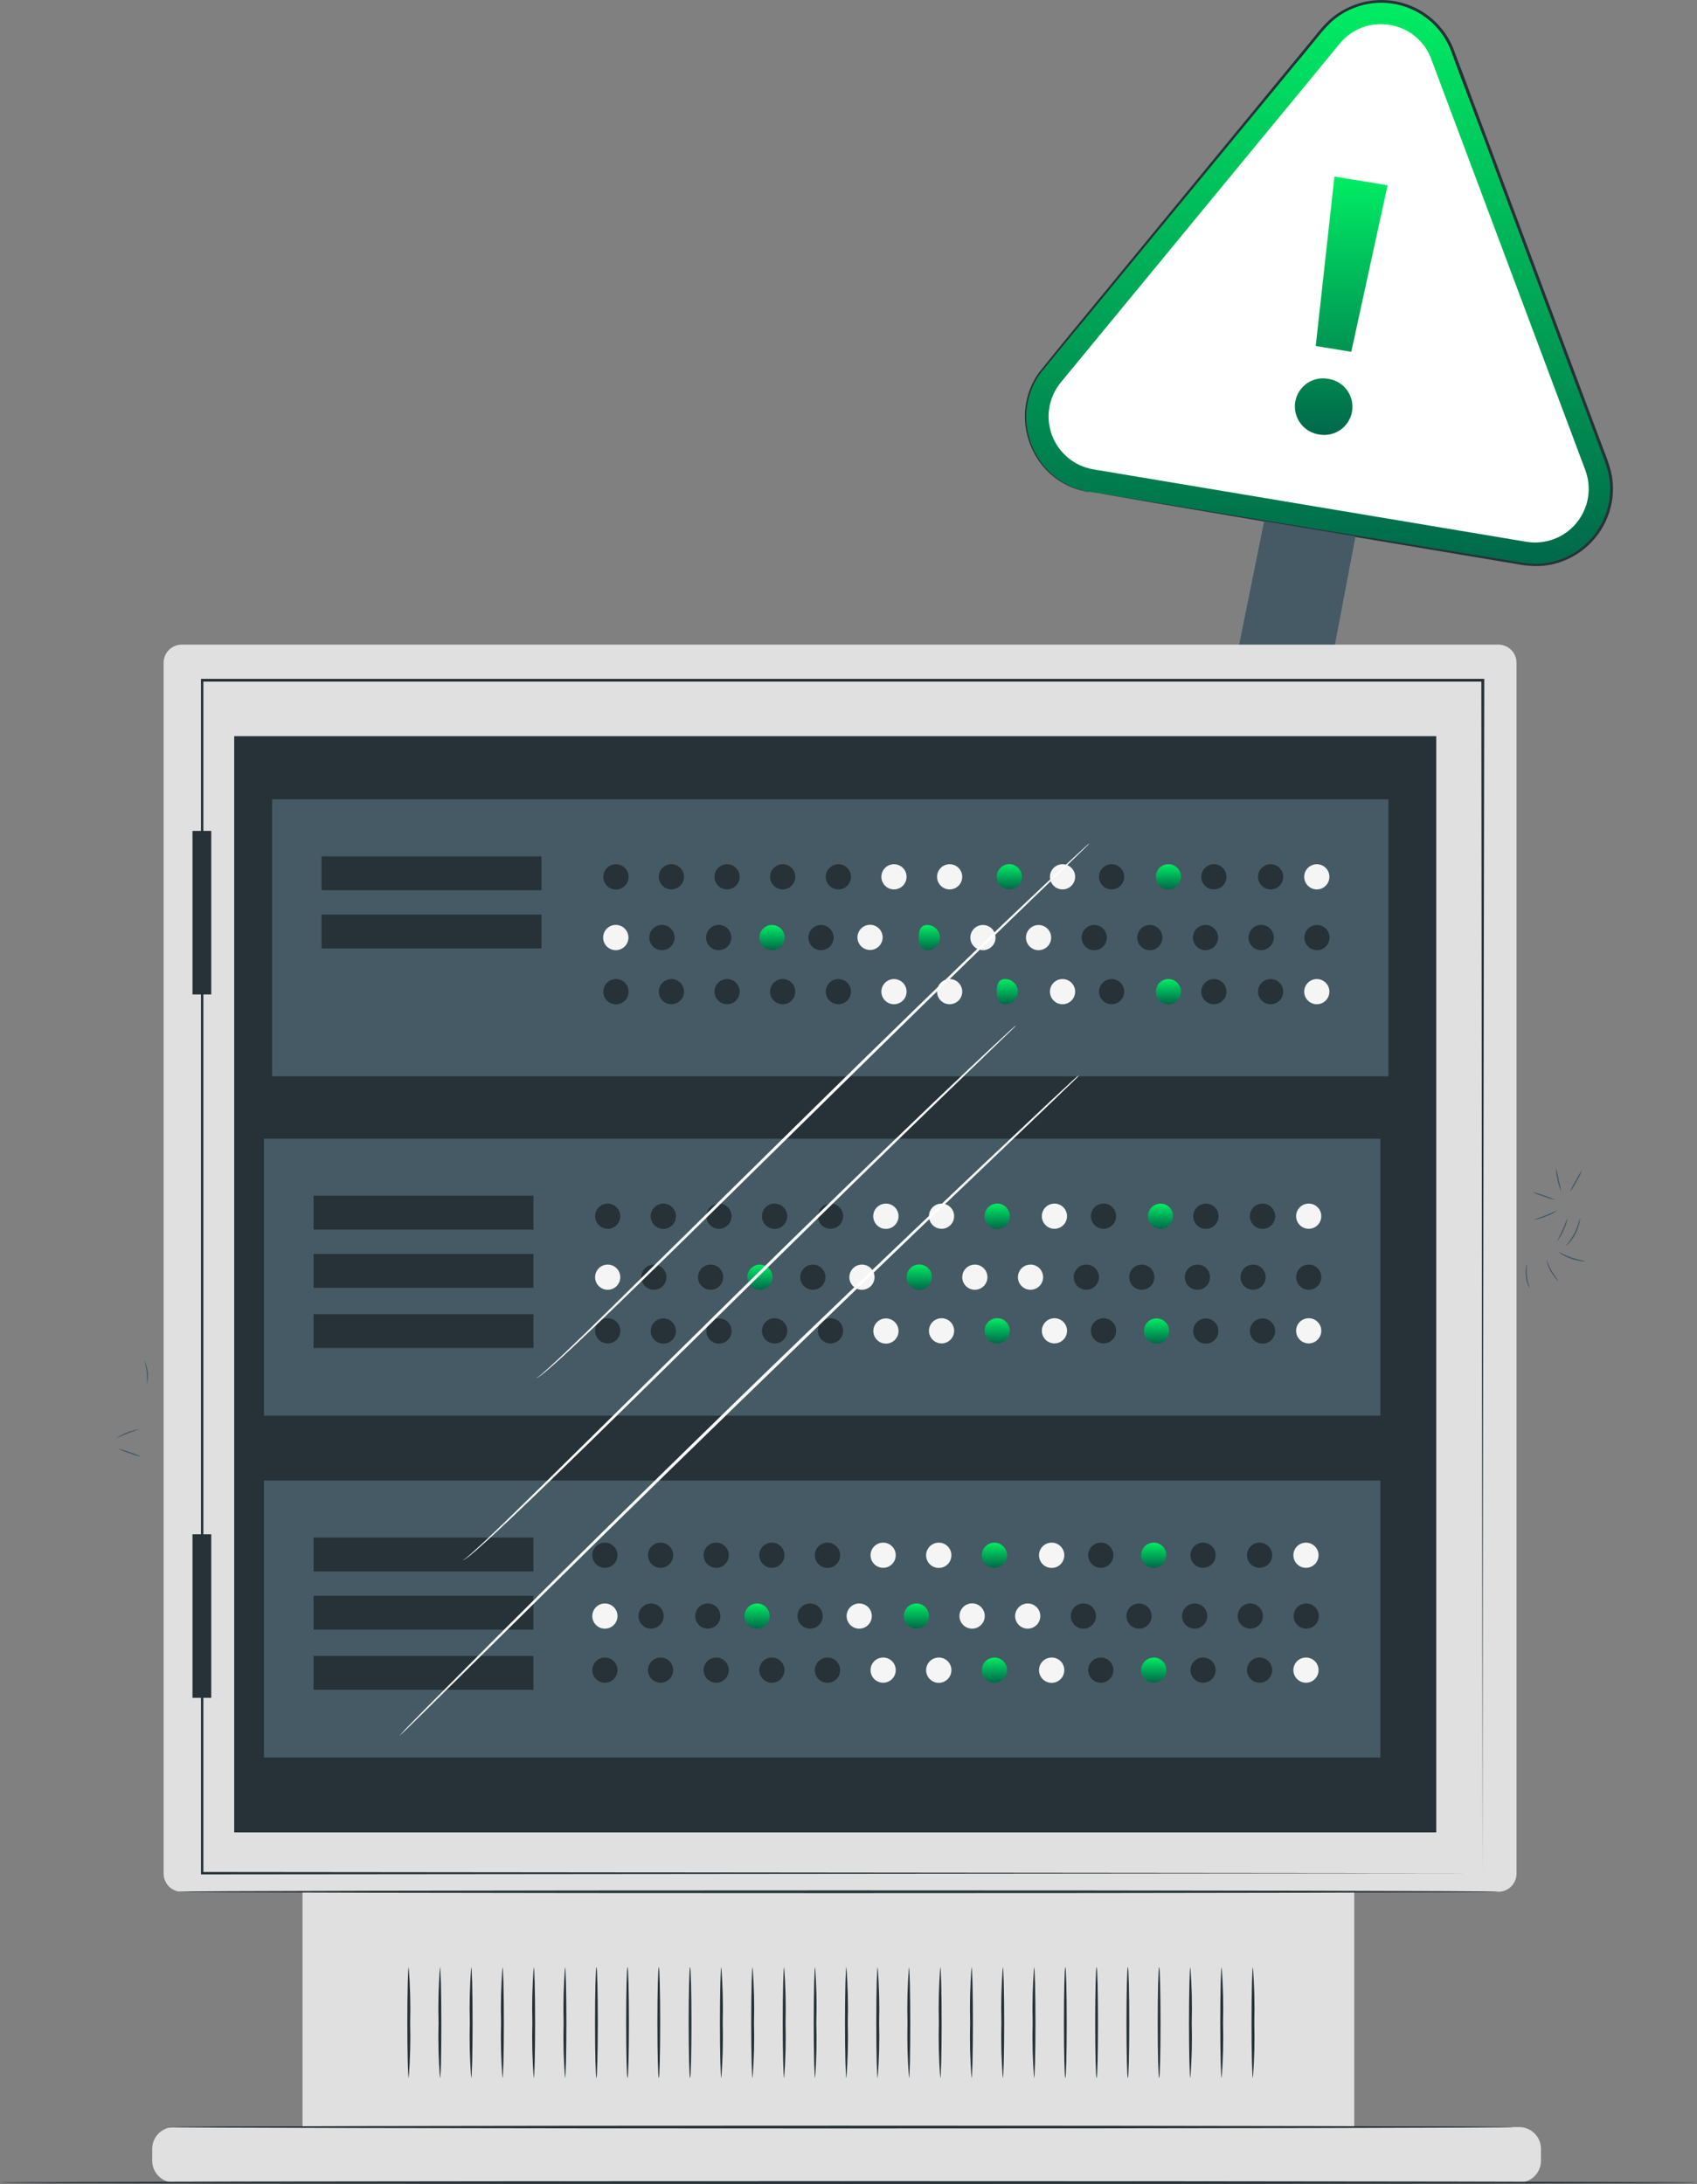 <svg width="20251" height="26059" viewBox="0 0 20251 26059" fill="none" xmlns="http://www.w3.org/2000/svg">
<rect x="0" y="0" width="20251" height="26059" fill="#808080" stroke="none"/>
<g clip-path="url(#clip0_49_2)">
<path d="M1681.92 17381C1635.3 17371.7 1589.67 17358 1545.6 17340.1C1499.83 17326.7 1455.47 17308.9 1413.12 17287C1459.94 17296.4 1505.78 17310.1 1550.08 17327.9C1595.72 17341.1 1639.9 17358.9 1681.92 17381Z" fill="#455A64"/>
<path d="M1664 17050.8C1664 17054.6 1600 17072.6 1525.76 17102.6C1451.52 17132.7 1390.72 17161.5 1388.8 17158.3C1471.96 17103.5 1565.73 17066.9 1664 17050.8Z" fill="#455A64"/>
<path d="M1720.32 16231.6C1768.32 16321.8 1779.56 16427.1 1751.68 16525.4C1761.39 16426.3 1750.71 16326.4 1720.32 16231.6Z" fill="#455A64"/>
<path d="M18682.2 14869.7C18723.6 14820.3 18759.8 14766.9 18790.4 14710.3C18817.7 14652 18839.2 14591.1 18854.4 14528.6C18855.5 14547.7 18853.6 14567 18848.6 14585.5C18830.7 14676.9 18788.2 14761.6 18725.8 14830.6C18713.3 14845.8 18698.7 14859 18682.2 14869.7Z" fill="#455A64"/>
<path d="M18880.6 13962.2C18862.3 14008.9 18839.8 14053.9 18813.4 14096.6C18790.8 14141.3 18764.5 14184.1 18734.7 14224.6C18753.1 14177.8 18775.6 14132.9 18801.9 14090.2C18824.2 14045.2 18850.5 14002.3 18880.6 13962.2Z" fill="#455A64"/>
<path d="M18568.3 13933.4C18581.7 13980.5 18592.6 14028.4 18601 14076.7C18613.8 14124.1 18623.8 14172.2 18631 14220.7C18611.1 14175.6 18596.5 14128.4 18587.5 14079.9C18574.8 14032.1 18568.3 13982.8 18568.3 13933.4Z" fill="#455A64"/>
<path d="M18288.6 14222.6C18335.2 14232.1 18380.9 14245.8 18425 14263.6C18470.6 14276.9 18514.7 14294.7 18556.8 14316.7C18510.2 14307.2 18464.6 14293.4 18420.5 14275.8C18374.8 14262.7 18330.6 14244.9 18288.6 14222.6Z" fill="#455A64"/>
<path d="M18305.9 14552.9C18305.9 14549 18369.9 14531.1 18444.2 14501C18518.4 14471 18579.2 14442.2 18581.1 14445.4C18540.9 14474.7 18496.4 14497.8 18449.3 14513.8C18403.7 14533.8 18355.4 14547 18305.9 14552.9Z" fill="#455A64"/>
<path d="M18581.8 14808.2C18578.6 14808.2 18613.1 14748.7 18645.8 14674.5C18678.4 14600.2 18702.1 14536.2 18705.9 14537.5C18697 14587.2 18680.9 14635.3 18657.9 14680.2C18639.3 14726.6 18613.6 14769.8 18581.8 14808.2Z" fill="#455A64"/>
<path d="M18605.4 14941.4C18605.4 14937.5 18669.4 14974.6 18757.8 15005.4C18846.1 15036.1 18917.1 15045 18916.5 15048.9C18900.4 15051.5 18883.9 15051.5 18867.8 15048.9C18789.9 15037 18714.6 15011.2 18645.8 14972.7C18630.5 14964.8 18616.9 14954.2 18605.4 14941.4Z" fill="#455A64"/>
<path d="M18453.1 15031C18457.6 15031 18476.8 15095 18517.1 15164.1C18557.4 15233.2 18601.6 15284.4 18598.4 15287C18524.1 15219.2 18473.5 15129.5 18453.8 15031H18453.1Z" fill="#455A64"/>
<path d="M18253.4 15372.1C18227.5 15328.3 18212.3 15278.9 18209.3 15228.1C18201.8 15177.9 18206 15126.6 18221.4 15078.3C18218.8 15127.8 18218.8 15177.3 18221.4 15226.8C18229.3 15275.8 18240 15324.3 18253.4 15372.1Z" fill="#455A64"/>
<path d="M12997.8 5870C12840.5 5843.35 12693 5775.82 12570.1 5674.19C12447.2 5572.55 12353.2 5440.37 12297.5 5290.92C12241.8 5141.47 12226.4 4980 12252.8 4822.72C12279.2 4665.43 12346.5 4517.86 12448 4394.8L15779.8 348.719C15880.6 224.698 16012.5 129.703 16162.1 73.472C16311.7 17.241 16473.5 1.795 16631 28.719H16634.2C16791.2 54.438 16938.6 121.288 17061.4 222.464C17184.1 323.641 17277.9 455.532 17333.1 604.718L19171.2 5513.52C19227.2 5662.99 19242.8 5824.56 19216.6 5981.99C19190.3 6139.42 19123.1 6287.17 19021.7 6410.39C18920.2 6533.62 18788.1 6627.98 18638.7 6684C18489.2 6740.01 18327.7 6755.71 18170.2 6729.52L13000.3 5866.8L12997.8 5870Z" fill="url(#paint0_linear_49_2)"/>
<path d="M12997.8 5870L13052.2 5877.04L13212.8 5902L13829.8 6001.84L16096.6 6374.96L17662.1 6630.96L18091.5 6702C18163.6 6716.59 18236.9 6725.15 18310.4 6727.6C18384.5 6729.08 18458.5 6720.9 18530.6 6703.28C18680.5 6666.41 18818.4 6591.58 18931.1 6486C19043.7 6380.42 19127.3 6247.63 19173.8 6100.4C19222.3 5947.4 19227.8 5784.01 19189.8 5628.08C19168 5549.11 19141.5 5471.53 19110.4 5395.76C19081 5317.68 19052.2 5239.6 19022.7 5160.88C18904.5 4846.43 18784.2 4526.43 18661.8 4200.88C18416.6 3547.44 18163.2 2870.96 17904 2177.84C17776 1831.39 17648 1490.05 17520 1153.84C17456 984.879 17392 817.839 17331.8 651.439C17286.2 509.653 17205.8 381.553 17098 278.838C16990.1 176.123 16858.2 102.066 16714.4 63.432C16570.6 24.798 16419.3 22.818 16274.5 57.672C16129.7 92.526 15996 163.104 15885.4 262.959C15826.5 319.771 15771.8 380.727 15721.6 445.359C15617.5 573.359 15514.2 698.586 15411.8 821.039L13242.9 3449.52C12935.7 3824.56 12652.2 4160.56 12410.9 4460.08C12307.4 4605.6 12250.1 4778.86 12246.4 4957.36C12244.1 5107.41 12278.6 5255.74 12346.9 5389.36C12400.8 5496.2 12475.4 5591.27 12566.4 5669.04C12633.6 5725.54 12708.7 5772.09 12789.1 5807.28C12838.8 5828.7 12890.2 5846.04 12942.7 5859.12C12977.9 5866.8 12996.5 5871.92 12996.5 5871.92C12996.5 5871.92 12977.9 5871.92 12941.4 5862.32C12812 5834.45 12690.5 5778.04 12585.6 5697.22C12480.7 5616.39 12395.3 5513.18 12335.4 5395.12C12265 5260.03 12228.9 5109.69 12230.4 4957.36C12233.1 4775.22 12290.6 4598.12 12395.5 4449.2C12635.5 4146.48 12917.1 3809.2 13223.7 3434.8L15386.9 801.839L15696.6 425.519C15747.2 359.455 15802.9 297.404 15863 239.919C15927.4 181.861 15999.5 133.168 16077.4 95.279C16196.3 36.853 16326.4 4.634 16458.8 0.801C16591.2 -3.031 16722.9 21.612 16845 73.064C16967.1 124.516 17076.7 201.578 17166.4 299.04C17256.2 396.503 17323.9 512.094 17365.1 637.999C17429.1 804.399 17493.1 971.439 17553.3 1140.4C17681.3 1477.68 17809.3 1820.72 17937.3 2164.4C18197.1 2857.52 18449.3 3534 18695 4188.08C18817.1 4514.48 18937 4834.48 19054.7 5148.08L19142.4 5382.32C19173.9 5459.4 19200.8 5538.26 19223 5618.48C19262 5779.99 19256 5949.07 19205.8 6107.44C19157.4 6259.52 19070.8 6396.64 18954.2 6505.67C18837.7 6614.7 18695.1 6691.99 18540.2 6730.16C18465.5 6747.79 18389 6755.96 18312.3 6754.48C18237.3 6751.97 18162.6 6743.19 18089 6728.24L17660.2 6656.56L16095.4 6393.52L13830.4 6009.52L13214.7 5903.92L13054.7 5875.76L12997.8 5870Z" fill="#263238"/>
<path d="M16589.4 298.159C16478.8 278.064 16364.8 287.941 16259.2 326.766C16153.6 365.591 16060.4 431.949 15989.1 518.959L12657.3 4565.04C12586.9 4651.46 12540.3 4754.76 12522.1 4864.72C12503.9 4974.68 12514.7 5087.48 12553.5 5191.96C12592.3 5296.45 12657.7 5388.99 12743.3 5460.43C12828.8 5531.87 12931.6 5579.73 13041.3 5599.28L18215 6464.56C18325.5 6482.67 18438.8 6471.5 18543.6 6432.16C18648.4 6392.82 18741 6326.68 18812.2 6240.34C18883.5 6154.01 18930.8 6050.5 18949.6 5940.15C18968.3 5829.79 18957.8 5716.45 18919 5611.44L17079 703.279C17040.5 598.514 16974.9 505.832 16888.9 434.669C16802.9 363.506 16699.6 316.405 16589.4 298.159Z" fill="white"/>
<path d="M15456.6 4794.8C15464 4750.08 15480.4 4707.32 15504.8 4669.11C15529.2 4630.9 15561.1 4598.04 15598.5 4572.49C15636 4546.95 15678.2 4529.26 15722.7 4520.5C15767.2 4511.74 15812.9 4512.09 15857.3 4521.52C15900.9 4528.62 15942.6 4544.24 15980.1 4567.47C16017.7 4590.71 16050.3 4621.12 16076.1 4656.95C16101.9 4692.79 16120.4 4733.35 16130.5 4776.33C16140.6 4819.31 16142.1 4863.86 16135 4907.44C16127.9 4951.02 16112.3 4992.77 16089.1 5030.31C16065.8 5067.86 16035.4 5100.45 15999.6 5126.25C15963.8 5152.04 15923.2 5170.52 15880.2 5180.63C15837.2 5190.75 15792.7 5192.3 15749.1 5185.2C15703.9 5179.59 15660.3 5164.92 15620.9 5142.07C15581.5 5119.22 15547.1 5088.66 15519.8 5052.21C15492.5 5015.76 15472.9 4974.17 15462 4929.95C15451.1 4885.72 15449.3 4839.75 15456.6 4794.8ZM15924.5 2106.8L16558.7 2210.48L16125.4 4197.68L15701.1 4128.56L15924.5 2106.8Z" fill="url(#paint1_linear_49_2)"/>
<path d="M15085.4 6218.16L14544.6 8893.36H15701.1L16176 6399.92L15085.4 6218.16Z" fill="#455A64"/>
<path d="M16160.6 22572.1H3610.24V25379.8H16160.6V22572.1Z" fill="#E0E0E0"/>
<path d="M18128.6 25379.8H2076.8C1932.94 25379.8 1816.32 25496.4 1816.32 25640.2V25781C1816.32 25924.9 1932.94 26041.5 2076.8 26041.5H18128.6C18272.5 26041.5 18389.1 25924.9 18389.1 25781V25640.2C18389.1 25496.4 18272.5 25379.8 18128.6 25379.8Z" fill="#E0E0E0"/>
<path d="M17881 7691.44H2168.96C2049.49 7691.44 1952.64 7788.29 1952.64 7907.76V22355.8C1952.64 22475.2 2049.49 22572.1 2168.96 22572.1H17881C18000.4 22572.1 18097.3 22475.2 18097.3 22355.8V7907.76C18097.3 7788.29 18000.4 7691.44 17881 7691.44Z" fill="#E0E0E0"/>
<path d="M17139.2 8783.92H2794.88V21863.6H17139.2V8783.92Z" fill="#263238"/>
<path d="M16472.3 13586.5H3150.08V16891.4H16472.3V13586.5Z" fill="#455A64"/>
<path d="M6365.44 14267.4H3742.08V14671.3H6365.44V14267.4Z" fill="#263238"/>
<path d="M6365.44 14961.8H3742.08V15365.7H6365.44V14961.8Z" fill="#263238"/>
<path d="M6365.44 15679.9H3742.08V16083.8H6365.44V15679.9Z" fill="#263238"/>
<path d="M7402.24 14511.3C7402.24 14541 7393.42 14570.1 7376.89 14594.8C7360.37 14619.6 7336.88 14638.8 7309.4 14650.2C7281.92 14661.6 7251.68 14664.6 7222.5 14658.8C7193.33 14653 7166.53 14638.7 7145.49 14617.6C7124.46 14596.6 7110.13 14569.8 7104.33 14540.6C7098.53 14511.4 7101.51 14481.2 7112.89 14453.7C7124.27 14426.2 7143.55 14402.8 7168.28 14386.2C7193.02 14369.7 7222.1 14360.9 7251.84 14360.9C7291.73 14360.9 7329.99 14376.7 7358.19 14404.9C7386.4 14433.1 7402.24 14471.4 7402.24 14511.3Z" fill="#263238"/>
<path d="M8066.56 14511.3C8066.69 14541.2 8057.94 14570.4 8041.42 14595.4C8024.9 14620.3 8001.35 14639.7 7973.76 14651.3C7946.18 14662.8 7915.79 14665.9 7886.45 14660.1C7857.11 14654.4 7830.13 14640 7808.95 14618.9C7787.76 14597.8 7773.31 14570.9 7767.43 14541.6C7761.55 14512.3 7764.5 14481.9 7775.92 14454.3C7787.33 14426.6 7806.69 14403 7831.54 14386.4C7856.39 14369.8 7885.62 14360.9 7915.52 14360.9C7955.47 14360.9 7993.79 14376.7 8022.1 14404.9C8050.4 14433.1 8066.39 14471.3 8066.56 14511.3Z" fill="#263238"/>
<path d="M8730.24 14511.3C8730.24 14541 8721.42 14570.1 8704.89 14594.8C8688.37 14619.6 8664.88 14638.8 8637.4 14650.2C8609.92 14661.6 8579.68 14664.6 8550.5 14658.8C8521.33 14653 8494.53 14638.7 8473.49 14617.6C8452.46 14596.6 8438.13 14569.8 8432.33 14540.6C8426.53 14511.4 8429.51 14481.2 8440.89 14453.7C8452.27 14426.2 8471.55 14402.8 8496.28 14386.2C8521.02 14369.7 8550.1 14360.9 8579.84 14360.9C8619.73 14360.9 8657.99 14376.7 8686.19 14404.9C8714.4 14433.1 8730.24 14471.4 8730.24 14511.3Z" fill="#263238"/>
<path d="M9394.56 14511.3C9394.69 14541.2 9385.94 14570.4 9369.42 14595.4C9352.9 14620.3 9329.35 14639.7 9301.76 14651.3C9274.18 14662.8 9243.79 14665.9 9214.45 14660.1C9185.11 14654.4 9158.13 14640 9136.95 14618.9C9115.76 14597.8 9101.31 14570.9 9095.43 14541.6C9089.55 14512.3 9092.5 14481.9 9103.92 14454.3C9115.33 14426.6 9134.69 14403 9159.54 14386.4C9184.39 14369.8 9213.62 14360.9 9243.52 14360.9C9283.47 14360.9 9321.79 14376.7 9350.1 14404.9C9378.4 14433.1 9394.39 14471.3 9394.56 14511.3Z" fill="#263238"/>
<path d="M14541.4 14511.3C14541.6 14541.2 14532.8 14570.4 14516.3 14595.4C14499.8 14620.3 14476.2 14639.7 14448.6 14651.3C14421.1 14662.8 14390.7 14665.9 14361.3 14660.1C14332 14654.4 14305 14640 14283.8 14618.9C14262.6 14597.8 14248.2 14570.9 14242.3 14541.6C14236.4 14512.3 14239.4 14481.9 14250.8 14454.3C14262.2 14426.6 14281.6 14403 14306.4 14386.4C14331.3 14369.8 14360.5 14360.9 14390.4 14360.9C14430.4 14360.9 14468.7 14376.7 14497 14404.9C14525.3 14433.1 14541.3 14471.3 14541.4 14511.3Z" fill="#263238"/>
<path d="M15217.3 14511.3C15217.4 14541.2 15208.7 14570.4 15192.1 14595.4C15175.6 14620.3 15152.1 14639.7 15124.5 14651.3C15096.9 14662.8 15066.5 14665.9 15037.2 14660.1C15007.8 14654.4 14980.9 14640 14959.7 14618.9C14938.5 14597.8 14924 14570.9 14918.2 14541.6C14912.3 14512.3 14915.2 14481.9 14926.6 14454.3C14938.1 14426.6 14957.4 14403 14982.3 14386.4C15007.1 14369.8 15036.3 14360.9 15066.2 14360.9C15106.2 14360.9 15144.5 14376.7 15172.8 14404.9C15201.1 14433.1 15217.1 14471.3 15217.3 14511.3Z" fill="#263238"/>
<path d="M10061.4 14511.3C10061.4 14541 10052.6 14570.1 10036.1 14594.8C10019.6 14619.6 9996.08 14638.8 9968.6 14650.2C9941.11 14661.6 9910.87 14664.6 9881.7 14658.8C9852.52 14653 9825.73 14638.7 9804.69 14617.6C9783.66 14596.6 9769.33 14569.8 9763.53 14540.6C9757.73 14511.4 9760.71 14481.2 9772.09 14453.7C9783.47 14426.2 9802.75 14402.8 9827.48 14386.2C9852.22 14369.7 9881.29 14360.9 9911.04 14360.9C9950.93 14360.9 9989.18 14376.7 10017.4 14404.9C10045.6 14433.1 10061.4 14471.4 10061.4 14511.3Z" fill="#263238"/>
<path d="M13319 14511.3C13319 14541 13310.2 14570.1 13293.7 14594.8C13277.2 14619.6 13253.7 14638.8 13226.2 14650.2C13198.7 14661.6 13168.5 14664.6 13139.3 14658.8C13110.1 14653 13083.3 14638.7 13062.3 14617.6C13041.3 14596.6 13026.9 14569.8 13021.1 14540.6C13015.3 14511.4 13018.3 14481.2 13029.7 14453.7C13041.1 14426.2 13060.4 14402.8 13085.1 14386.2C13109.8 14369.7 13138.9 14360.9 13168.6 14360.9C13208.5 14360.9 13246.8 14376.7 13275 14404.9C13303.2 14433.1 13319 14471.4 13319 14511.3Z" fill="#263238"/>
<path d="M10722.6 14511.3C10722.7 14541.2 10713.9 14570.5 10697.4 14595.4C10680.8 14620.4 10657.2 14639.8 10629.6 14651.3C10602 14662.8 10571.6 14665.9 10542.2 14660.1C10512.9 14654.3 10485.9 14639.9 10464.7 14618.7C10443.6 14597.6 10429.2 14570.6 10423.4 14541.2C10417.5 14511.9 10420.6 14481.4 10432.1 14453.8C10443.6 14426.2 10463.1 14402.6 10488 14386.1C10512.9 14369.5 10542.2 14360.8 10572.2 14360.9C10612.1 14360.9 10650.3 14376.7 10678.5 14404.9C10706.7 14433.1 10722.6 14471.4 10722.6 14511.3Z" fill="#F5F5F5"/>
<path d="M11386.2 14511.3C11386.2 14541 11377.4 14570.1 11360.9 14594.8C11344.4 14619.6 11320.9 14638.8 11293.4 14650.2C11265.9 14661.6 11235.7 14664.6 11206.5 14658.8C11177.3 14653 11150.5 14638.7 11129.5 14617.6C11108.5 14596.6 11094.1 14569.8 11088.3 14540.6C11082.5 14511.4 11085.5 14481.2 11096.9 14453.7C11108.3 14426.2 11127.5 14402.8 11152.3 14386.2C11177 14369.7 11206.1 14360.9 11235.8 14360.9C11275.7 14360.9 11314 14376.7 11342.2 14404.9C11370.4 14433.1 11386.2 14471.4 11386.2 14511.3Z" fill="#F5F5F5"/>
<path d="M12733.4 14511.3C12733.4 14541 12724.6 14570.1 12708.1 14594.8C12691.6 14619.6 12668.1 14638.8 12640.6 14650.2C12613.1 14661.6 12582.9 14664.6 12553.7 14658.8C12524.5 14653 12497.7 14638.7 12476.7 14617.6C12455.7 14596.6 12441.3 14569.8 12435.5 14540.6C12429.7 14511.4 12432.7 14481.2 12444.1 14453.7C12455.5 14426.2 12474.8 14402.8 12499.5 14386.2C12524.2 14369.7 12553.3 14360.9 12583 14360.9C12622.9 14360.9 12661.2 14376.7 12689.4 14404.9C12717.6 14433.1 12733.4 14471.4 12733.4 14511.3Z" fill="#F5F5F5"/>
<path d="M15767.7 14511.3C15767.7 14541 15758.9 14570.1 15742.3 14594.8C15725.8 14619.6 15702.3 14638.8 15674.8 14650.2C15647.4 14661.6 15617.1 14664.6 15587.9 14658.8C15558.8 14653 15532 14638.7 15510.9 14617.6C15489.9 14596.6 15475.6 14569.8 15469.8 14540.6C15464 14511.4 15466.9 14481.2 15478.3 14453.7C15489.7 14426.2 15509 14402.8 15533.7 14386.2C15558.5 14369.7 15587.5 14360.9 15617.3 14360.9C15657.2 14360.9 15695.4 14376.7 15723.6 14404.9C15751.8 14433.1 15767.7 14471.4 15767.7 14511.3Z" fill="#F5F5F5"/>
<path d="M12050.6 14511.3C12050.7 14541.2 12041.9 14570.5 12025.4 14595.4C12008.8 14620.4 11985.2 14639.8 11957.6 14651.3C11930 14662.8 11899.6 14665.9 11870.2 14660.1C11840.9 14654.3 11813.9 14639.9 11792.7 14618.7C11771.6 14597.6 11757.2 14570.6 11751.4 14541.2C11745.5 14511.9 11748.6 14481.4 11760.1 14453.8C11771.6 14426.2 11791.1 14402.6 11816 14386.1C11840.9 14369.5 11870.2 14360.8 11900.2 14360.9C11940.1 14360.9 11978.3 14376.7 12006.5 14404.9C12034.7 14433.1 12050.6 14471.4 12050.6 14511.3Z" fill="url(#paint2_linear_49_2)"/>
<path d="M14000 14511.3C14000 14541 13991.2 14570.1 13974.7 14594.8C13958.1 14619.6 13934.6 14638.8 13907.2 14650.2C13879.7 14661.6 13849.4 14664.6 13820.3 14658.8C13791.1 14653 13764.3 14638.7 13743.3 14617.6C13722.2 14596.6 13707.9 14569.8 13702.1 14540.6C13696.3 14511.4 13699.3 14481.2 13710.7 14453.7C13722 14426.2 13741.3 14402.8 13766 14386.2C13790.8 14369.7 13819.9 14360.9 13849.6 14360.9C13889.5 14360.9 13927.7 14376.7 13956 14404.9C13984.2 14433.1 14000 14471.4 14000 14511.3Z" fill="url(#paint3_linear_49_2)"/>
<path d="M15466.9 15239C15466.9 15209.2 15475.7 15180.1 15492.2 15155.4C15508.8 15130.7 15532.2 15111.4 15559.7 15100C15587.2 15088.6 15617.4 15085.6 15646.6 15091.4C15675.8 15097.3 15702.6 15111.6 15723.6 15132.6C15744.7 15153.6 15759 15180.4 15764.8 15209.6C15770.6 15238.8 15767.6 15269 15756.2 15296.5C15744.8 15324 15725.6 15347.5 15700.8 15364C15676.1 15380.5 15647 15389.4 15617.3 15389.4C15577.4 15389.4 15539.1 15373.5 15510.9 15345.3C15482.7 15317.1 15466.9 15278.8 15466.9 15239Z" fill="#263238"/>
<path d="M14803.2 15239C14803.2 15209.2 14812 15180.1 14828.5 15155.4C14845.1 15130.7 14868.6 15111.4 14896 15100C14923.5 15088.6 14953.8 15085.6 14982.9 15091.4C15012.1 15097.3 15038.9 15111.6 15059.9 15132.6C15081 15153.6 15095.3 15180.4 15101.1 15209.6C15106.9 15238.8 15103.9 15269 15092.6 15296.5C15081.2 15324 15061.9 15347.5 15037.2 15364C15012.4 15380.5 14983.3 15389.4 14953.6 15389.4C14913.7 15389.4 14875.5 15373.5 14847.2 15345.3C14819 15317.1 14803.2 15278.8 14803.2 15239Z" fill="#263238"/>
<path d="M14138.9 15239C14138.9 15209.2 14147.7 15180.1 14164.2 15155.4C14180.8 15130.7 14204.2 15111.4 14231.7 15100C14259.2 15088.6 14289.5 15085.6 14318.6 15091.4C14347.8 15097.3 14374.6 15111.6 14395.6 15132.6C14416.7 15153.6 14431 15180.4 14436.8 15209.6C14442.6 15238.8 14439.6 15269 14428.2 15296.5C14416.9 15324 14397.6 15347.5 14372.8 15364C14348.1 15380.5 14319 15389.4 14289.3 15389.4C14269.5 15389.4 14250 15385.5 14231.7 15377.9C14213.5 15370.4 14196.9 15359.3 14182.9 15345.3C14169 15331.3 14157.9 15314.8 14150.3 15296.5C14142.8 15278.3 14138.9 15258.7 14138.9 15239Z" fill="#263238"/>
<path d="M13475.2 15239C13475.2 15209.2 13484 15180.1 13500.6 15155.4C13517.1 15130.7 13540.6 15111.4 13568 15100C13595.5 15088.6 13625.8 15085.6 13654.9 15091.4C13684.1 15097.3 13710.9 15111.6 13732 15132.6C13753 15153.6 13767.3 15180.4 13773.1 15209.6C13778.9 15238.8 13775.9 15269 13764.6 15296.5C13753.2 15324 13733.9 15347.5 13709.2 15364C13684.4 15380.5 13655.3 15389.4 13625.6 15389.4C13585.7 15389.4 13547.5 15373.5 13519.3 15345.3C13491 15317.1 13475.2 15278.8 13475.2 15239Z" fill="#263238"/>
<path d="M8329.6 15239C8329.6 15209.2 8338.42 15180.1 8354.95 15155.4C8371.47 15130.7 8394.96 15111.4 8422.45 15100C8449.93 15088.6 8480.17 15085.6 8509.34 15091.4C8538.52 15097.3 8565.32 15111.6 8586.35 15132.6C8607.38 15153.6 8621.71 15180.4 8627.51 15209.6C8633.31 15238.8 8630.34 15269 8618.95 15296.5C8607.57 15324 8588.29 15347.5 8563.56 15364C8538.83 15380.5 8509.75 15389.4 8480 15389.4C8440.11 15389.4 8401.86 15373.5 8373.65 15345.3C8345.45 15317.1 8329.6 15278.8 8329.6 15239Z" fill="#263238"/>
<path d="M7652.48 15239C7652.48 15209.2 7661.3 15180.1 7677.83 15155.4C7694.35 15130.7 7717.84 15111.4 7745.33 15100C7772.81 15088.6 7803.05 15085.6 7832.22 15091.4C7861.4 15097.3 7888.2 15111.6 7909.23 15132.6C7930.26 15153.6 7944.59 15180.4 7950.39 15209.6C7956.19 15238.8 7953.22 15269 7941.83 15296.5C7930.45 15324 7911.17 15347.5 7886.44 15364C7861.71 15380.5 7832.63 15389.4 7802.88 15389.4C7762.99 15389.4 7724.74 15373.5 7696.53 15345.3C7668.33 15317.1 7652.48 15278.8 7652.48 15239Z" fill="#263238"/>
<path d="M12813.4 15239C12813.4 15209.2 12822.3 15180.1 12838.8 15155.4C12855.3 15130.7 12878.8 15111.4 12906.3 15100C12933.8 15088.6 12964 15085.6 12993.2 15091.4C13022.4 15097.3 13049.2 15111.6 13070.2 15132.6C13091.2 15153.6 13105.5 15180.4 13111.4 15209.6C13117.2 15238.8 13114.2 15269 13102.8 15296.5C13091.4 15324 13072.1 15347.5 13047.4 15364C13022.7 15380.5 12993.6 15389.4 12963.8 15389.4C12944.1 15389.4 12924.5 15385.5 12906.3 15377.9C12888 15370.4 12871.5 15359.3 12857.5 15345.3C12843.5 15331.3 12832.4 15314.8 12824.9 15296.5C12817.3 15278.3 12813.4 15258.7 12813.4 15239Z" fill="#263238"/>
<path d="M9549.44 15239C9549.44 15209.2 9558.26 15180.1 9574.79 15155.4C9591.31 15130.7 9614.8 15111.4 9642.29 15100C9669.77 15088.6 9700.01 15085.6 9729.18 15091.4C9758.36 15097.3 9785.16 15111.6 9806.19 15132.6C9827.22 15153.6 9841.55 15180.4 9847.35 15209.6C9853.15 15238.8 9850.18 15269 9838.79 15296.5C9827.41 15324 9808.13 15347.5 9783.4 15364C9758.67 15380.5 9729.59 15389.4 9699.84 15389.4C9659.95 15389.4 9621.7 15373.5 9593.49 15345.3C9565.29 15317.1 9549.44 15278.8 9549.44 15239Z" fill="#263238"/>
<path d="M12147.2 15239C12147.2 15209.2 12156 15180.1 12172.6 15155.4C12189.1 15130.7 12212.6 15111.4 12240 15100C12267.5 15088.6 12297.8 15085.6 12326.9 15091.4C12356.1 15097.3 12382.9 15111.6 12404 15132.6C12425 15153.6 12439.3 15180.4 12445.1 15209.6C12450.9 15238.8 12447.9 15269 12436.6 15296.5C12425.2 15324 12405.9 15347.5 12381.2 15364C12356.4 15380.5 12327.3 15389.4 12297.6 15389.4C12257.7 15389.4 12219.5 15373.5 12191.3 15345.3C12163 15317.1 12147.2 15278.8 12147.2 15239Z" fill="#F5F5F5"/>
<path d="M11482.9 15239C11482.9 15209.2 11491.7 15180.1 11508.2 15155.4C11524.8 15130.7 11548.2 15111.4 11575.7 15100C11603.2 15088.6 11633.5 15085.6 11662.6 15091.4C11691.8 15097.3 11718.6 15111.6 11739.6 15132.6C11760.7 15153.6 11775 15180.4 11780.8 15209.6C11786.6 15238.8 11783.6 15269 11772.2 15296.5C11760.9 15324 11741.6 15347.5 11716.8 15364C11692.1 15380.5 11663 15389.4 11633.3 15389.4C11593.4 15389.4 11555.1 15373.5 11526.9 15345.3C11498.7 15317.1 11482.9 15278.8 11482.9 15239Z" fill="#F5F5F5"/>
<path d="M10135.7 15239C10135.7 15209.2 10144.5 15180.1 10161 15155.4C10177.6 15130.7 10201 15111.4 10228.5 15100C10256 15088.6 10286.2 15085.6 10315.4 15091.4C10344.6 15097.3 10371.4 15111.6 10392.4 15132.6C10413.5 15153.6 10427.8 15180.4 10433.6 15209.6C10439.4 15238.8 10436.4 15269 10425 15296.5C10413.6 15324 10394.4 15347.5 10369.6 15364C10344.9 15380.5 10315.8 15389.4 10286.1 15389.4C10246.2 15389.4 10207.9 15373.5 10179.7 15345.3C10151.5 15317.1 10135.7 15278.8 10135.7 15239Z" fill="#F5F5F5"/>
<path d="M7101.44 15239C7101.44 15209.2 7110.26 15180.1 7126.79 15155.4C7143.31 15130.7 7166.8 15111.4 7194.29 15100C7221.77 15088.6 7252.01 15085.6 7281.18 15091.4C7310.36 15097.3 7337.16 15111.6 7358.19 15132.6C7379.22 15153.6 7393.55 15180.4 7399.35 15209.6C7405.15 15238.8 7402.18 15269 7390.79 15296.5C7379.41 15324 7360.13 15347.5 7335.4 15364C7310.67 15380.5 7281.59 15389.4 7251.84 15389.4C7211.95 15389.4 7173.7 15373.5 7145.49 15345.3C7117.29 15317.1 7101.44 15278.8 7101.44 15239Z" fill="#F5F5F5"/>
<path d="M10818.6 15239C10818.4 15209.1 10827.2 15179.8 10843.7 15154.9C10860.2 15129.9 10883.8 15110.5 10911.4 15099C10938.9 15087.4 10969.3 15084.3 10998.7 15090.1C11028 15095.9 11055 15110.2 11076.2 15131.3C11097.4 15152.4 11111.8 15179.3 11117.7 15208.6C11123.6 15237.9 11120.6 15268.3 11109.2 15296C11097.8 15323.6 11078.4 15347.2 11053.6 15363.9C11028.7 15380.5 10999.5 15389.4 10969.6 15389.4C10929.7 15389.4 10891.3 15373.5 10863 15345.3C10834.7 15317.2 10818.7 15278.9 10818.6 15239Z" fill="url(#paint4_linear_49_2)"/>
<path d="M8917.76 15239C8917.76 15209.2 8926.58 15180.1 8943.11 15155.4C8959.63 15130.7 8983.12 15111.4 9010.61 15100C9038.09 15088.6 9068.33 15085.6 9097.5 15091.4C9126.68 15097.3 9153.48 15111.6 9174.51 15132.6C9195.54 15153.6 9209.87 15180.4 9215.67 15209.6C9221.48 15238.8 9218.5 15269 9207.11 15296.5C9195.73 15324 9176.45 15347.5 9151.72 15364C9126.99 15380.5 9097.91 15389.4 9068.16 15389.4C9028.27 15389.4 8990.02 15373.5 8961.81 15345.3C8933.61 15317.1 8917.76 15278.8 8917.76 15239Z" fill="url(#paint5_linear_49_2)"/>
<path d="M7402.24 15879C7402.24 15908.7 7393.42 15937.8 7376.89 15962.5C7360.37 15987.3 7336.88 16006.5 7309.4 16017.9C7281.92 16029.3 7251.68 16032.3 7222.5 16026.5C7193.33 16020.7 7166.53 16006.3 7145.49 15985.3C7124.46 15964.3 7110.13 15937.5 7104.33 15908.3C7098.53 15879.1 7101.51 15848.9 7112.89 15821.4C7124.27 15793.9 7143.55 15770.4 7168.28 15753.9C7193.02 15737.4 7222.1 15728.6 7251.84 15728.6C7291.73 15728.6 7329.99 15744.4 7358.19 15772.6C7386.4 15800.8 7402.24 15839.1 7402.24 15879Z" fill="#263238"/>
<path d="M7915.52 16031.9C7998.59 16031.9 8065.92 15964.6 8065.92 15881.5C8065.92 15798.5 7998.59 15731.1 7915.52 15731.1C7832.46 15731.1 7765.12 15798.5 7765.12 15881.5C7765.12 15964.6 7832.46 16031.9 7915.52 16031.9Z" fill="#263238"/>
<path d="M8579.84 16031.9C8662.91 16031.9 8730.24 15964.6 8730.24 15881.5C8730.24 15798.5 8662.91 15731.1 8579.84 15731.1C8496.78 15731.1 8429.44 15798.5 8429.44 15881.5C8429.44 15964.6 8496.78 16031.9 8579.84 16031.9Z" fill="#263238"/>
<path d="M9394.56 15879C9394.69 15908.9 9385.94 15938.1 9369.42 15963C9352.9 15988 9329.35 16007.4 9301.76 16019C9274.18 16030.5 9243.79 16033.6 9214.45 16027.8C9185.11 16022.1 9158.13 16007.7 9136.95 15986.6C9115.76 15965.5 9101.31 15938.6 9095.43 15909.3C9089.55 15880 9092.5 15849.6 9103.92 15821.9C9115.33 15794.3 9134.69 15770.7 9159.54 15754.1C9184.39 15737.4 9213.62 15728.6 9243.52 15728.6C9283.47 15728.6 9321.79 15744.4 9350.1 15772.6C9378.4 15800.8 9394.39 15839 9394.56 15879Z" fill="#263238"/>
<path d="M14389.1 16031.9C14472.2 16031.9 14539.5 15964.6 14539.5 15881.5C14539.5 15798.5 14472.2 15731.1 14389.1 15731.1C14306.1 15731.1 14238.7 15798.5 14238.7 15881.5C14238.7 15964.6 14306.1 16031.9 14389.1 16031.9Z" fill="#263238"/>
<path d="M15066.2 16031.9C15149.3 16031.9 15216.6 15964.6 15216.6 15881.5C15216.6 15798.5 15149.3 15731.1 15066.2 15731.1C14983.2 15731.1 14915.8 15798.5 14915.8 15881.5C14915.8 15964.6 14983.2 16031.9 15066.2 16031.9Z" fill="#263238"/>
<path d="M10061.4 15879C10061.4 15908.7 10052.6 15937.8 10036.1 15962.5C10019.6 15987.3 9996.08 16006.5 9968.6 16017.9C9941.11 16029.3 9910.87 16032.3 9881.7 16026.5C9852.52 16020.7 9825.73 16006.3 9804.69 15985.3C9783.66 15964.3 9769.33 15937.5 9763.53 15908.3C9757.73 15879.1 9760.71 15848.9 9772.09 15821.4C9783.47 15793.9 9802.75 15770.4 9827.48 15753.9C9852.22 15737.4 9881.29 15728.6 9911.04 15728.6C9950.93 15728.6 9989.18 15744.4 10017.4 15772.6C10045.6 15800.8 10061.4 15839.1 10061.4 15879Z" fill="#263238"/>
<path d="M13319 15879C13319 15908.7 13310.2 15937.8 13293.7 15962.5C13277.2 15987.3 13253.7 16006.5 13226.2 16017.9C13198.7 16029.3 13168.5 16032.3 13139.3 16026.5C13110.1 16020.7 13083.3 16006.3 13062.3 15985.3C13041.3 15964.3 13026.9 15937.5 13021.1 15908.3C13015.3 15879.1 13018.3 15848.9 13029.7 15821.4C13041.1 15793.9 13060.4 15770.4 13085.1 15753.9C13109.8 15737.4 13138.9 15728.6 13168.6 15728.6C13208.5 15728.6 13246.8 15744.4 13275 15772.6C13303.2 15800.8 13319 15839.1 13319 15879Z" fill="#263238"/>
<path d="M10572.2 16031.9C10655.2 16031.9 10722.6 15964.6 10722.6 15881.5C10722.6 15798.5 10655.2 15731.1 10572.2 15731.1C10489.1 15731.1 10421.8 15798.5 10421.8 15881.5C10421.8 15964.6 10489.1 16031.9 10572.2 16031.9Z" fill="#F5F5F5"/>
<path d="M11386.2 15879C11386.2 15908.7 11377.4 15937.8 11360.9 15962.5C11344.4 15987.3 11320.9 16006.5 11293.4 16017.9C11265.9 16029.3 11235.7 16032.3 11206.5 16026.5C11177.3 16020.7 11150.5 16006.3 11129.5 15985.3C11108.5 15964.3 11094.1 15937.5 11088.3 15908.3C11082.5 15879.1 11085.5 15848.9 11096.9 15821.4C11108.3 15793.9 11127.5 15770.4 11152.3 15753.9C11177 15737.4 11206.1 15728.6 11235.8 15728.6C11275.7 15728.6 11314 15744.4 11342.2 15772.6C11370.4 15800.8 11386.2 15839.1 11386.2 15879Z" fill="#F5F5F5"/>
<path d="M12733.4 15879C12733.4 15908.7 12724.6 15937.8 12708.1 15962.5C12691.6 15987.3 12668.1 16006.5 12640.6 16017.9C12613.1 16029.3 12582.9 16032.3 12553.7 16026.5C12524.5 16020.7 12497.7 16006.3 12476.7 15985.3C12455.7 15964.3 12441.3 15937.5 12435.5 15908.3C12429.7 15879.1 12432.7 15848.9 12444.1 15821.4C12455.5 15793.9 12474.8 15770.4 12499.5 15753.9C12524.2 15737.4 12553.3 15728.6 12583 15728.6C12622.9 15728.6 12661.2 15744.4 12689.4 15772.6C12717.6 15800.8 12733.4 15839.1 12733.4 15879Z" fill="#F5F5F5"/>
<path d="M15767.7 15879C15767.7 15908.7 15758.9 15937.8 15742.3 15962.5C15725.8 15987.3 15702.3 16006.5 15674.8 16017.9C15647.4 16029.3 15617.1 16032.3 15587.9 16026.5C15558.8 16020.7 15532 16006.3 15510.9 15985.3C15489.9 15964.3 15475.6 15937.5 15469.8 15908.3C15464 15879.1 15466.9 15848.9 15478.3 15821.4C15489.7 15793.9 15509 15770.4 15533.7 15753.9C15558.5 15737.4 15587.5 15728.6 15617.3 15728.6C15657.2 15728.6 15695.4 15744.4 15723.6 15772.6C15751.8 15800.8 15767.7 15839.1 15767.7 15879Z" fill="#F5F5F5"/>
<path d="M12050.6 15879C12050.7 15908.9 12041.9 15938.2 12025.4 15963.1C12008.8 15988 11985.2 16007.5 11957.6 16019C11930 16030.5 11899.6 16033.6 11870.2 16027.8C11840.9 16022 11813.9 16007.6 11792.7 15986.4C11771.6 15965.2 11757.2 15938.3 11751.4 15908.9C11745.5 15879.5 11748.6 15849.1 11760.1 15821.5C11771.6 15793.9 11791.1 15770.3 11816 15753.7C11840.9 15737.2 11870.2 15728.4 11900.2 15728.6C11940.1 15728.6 11978.3 15744.4 12006.5 15772.6C12034.7 15800.8 12050.6 15839.1 12050.6 15879Z" fill="url(#paint6_linear_49_2)"/>
<path d="M13801 16031.9C13884 16031.9 13951.4 15964.6 13951.4 15881.5C13951.4 15798.5 13884 15731.1 13801 15731.1C13717.9 15731.1 13650.6 15798.5 13650.6 15881.5C13650.6 15964.6 13717.9 16031.9 13801 16031.9Z" fill="url(#paint7_linear_49_2)"/>
<path d="M16472.3 17665.2H3150.08V20970.2H16472.3V17665.2Z" fill="#455A64"/>
<path d="M7368.96 18557.4C7368.83 18587.1 7359.9 18616.1 7343.3 18640.7C7326.7 18665.4 7303.17 18684.6 7275.67 18695.9C7248.18 18707.1 7217.96 18710 7188.83 18704.2C7159.69 18698.3 7132.96 18683.9 7111.99 18662.8C7091.02 18641.8 7076.76 18615 7071 18585.8C7065.25 18556.7 7068.27 18526.5 7079.67 18499C7091.07 18471.6 7110.35 18448.1 7135.07 18431.6C7159.79 18415.1 7188.84 18406.3 7218.56 18406.3C7238.36 18406.3 7257.97 18410.2 7276.26 18417.8C7294.55 18425.4 7311.16 18436.6 7325.13 18450.6C7339.11 18464.6 7350.17 18481.3 7357.7 18499.6C7365.22 18517.9 7369.04 18537.6 7368.96 18557.4Z" fill="#263238"/>
<path d="M8033.28 18557.4C8033.15 18587.1 8024.22 18616.1 8007.62 18640.7C7991.02 18665.4 7967.49 18684.6 7939.99 18695.9C7912.5 18707.1 7882.28 18710 7853.15 18704.2C7824.01 18698.3 7797.28 18683.9 7776.31 18662.8C7755.34 18641.8 7741.08 18615 7735.32 18585.8C7729.57 18556.7 7732.59 18526.5 7743.99 18499C7755.39 18471.6 7774.67 18448.1 7799.39 18431.6C7824.11 18415.1 7853.16 18406.3 7882.88 18406.3C7902.68 18406.3 7922.29 18410.2 7940.58 18417.8C7958.87 18425.4 7975.48 18436.6 7989.45 18450.6C8003.43 18464.6 8014.49 18481.3 8022.02 18499.6C8029.54 18517.9 8033.36 18537.6 8033.28 18557.4Z" fill="#263238"/>
<path d="M8696.96 18557.4C8696.83 18587.1 8687.9 18616.1 8671.3 18640.7C8654.7 18665.4 8631.17 18684.6 8603.67 18695.9C8576.18 18707.1 8545.96 18710 8516.83 18704.2C8487.69 18698.3 8460.96 18683.9 8439.99 18662.8C8419.02 18641.8 8404.76 18615 8399 18585.8C8393.25 18556.7 8396.27 18526.5 8407.67 18499C8419.07 18471.6 8438.35 18448.1 8463.07 18431.6C8487.79 18415.1 8516.84 18406.3 8546.56 18406.3C8566.36 18406.3 8585.97 18410.2 8604.26 18417.8C8622.55 18425.4 8639.16 18436.6 8653.13 18450.6C8667.11 18464.6 8678.17 18481.3 8685.7 18499.6C8693.22 18517.9 8697.04 18537.6 8696.96 18557.4Z" fill="#263238"/>
<path d="M9361.28 18557.4C9361.15 18587.1 9352.22 18616.1 9335.62 18640.7C9319.02 18665.4 9295.49 18684.6 9267.99 18695.9C9240.5 18707.1 9210.28 18710 9181.15 18704.2C9152.01 18698.3 9125.28 18683.9 9104.31 18662.8C9083.34 18641.8 9069.08 18615 9063.32 18585.8C9057.57 18556.7 9060.59 18526.5 9071.99 18499C9083.39 18471.6 9102.67 18448.1 9127.39 18431.6C9152.11 18415.1 9181.16 18406.3 9210.88 18406.3C9230.68 18406.3 9250.29 18410.2 9268.58 18417.8C9286.87 18425.4 9303.48 18436.6 9317.45 18450.6C9331.43 18464.6 9342.49 18481.3 9350.02 18499.6C9357.54 18517.9 9361.36 18537.6 9361.28 18557.4Z" fill="#263238"/>
<path d="M14506.9 18557.4C14506.8 18587.1 14497.8 18616.1 14481.2 18640.7C14464.6 18665.4 14441.1 18684.6 14413.6 18695.9C14386.1 18707.1 14355.9 18710 14326.7 18704.2C14297.6 18698.3 14270.9 18683.9 14249.9 18662.8C14228.9 18641.8 14214.7 18615 14208.9 18585.8C14203.2 18556.7 14206.2 18526.5 14217.6 18499C14229 18471.6 14248.3 18448.1 14273 18431.6C14297.7 18415.1 14326.8 18406.3 14356.5 18406.3C14376.3 18406.3 14395.9 18410.2 14414.2 18417.8C14432.5 18425.4 14449.1 18436.6 14463.1 18450.6C14477 18464.6 14488.1 18481.3 14495.6 18499.6C14503.1 18517.9 14507 18537.6 14506.9 18557.4Z" fill="#263238"/>
<path d="M15181.4 18557.4C15181.3 18587.1 15172.4 18616.1 15155.8 18640.7C15139.2 18665.4 15115.6 18684.6 15088.2 18695.9C15060.7 18707.1 15030.4 18710 15001.3 18704.2C14972.2 18698.3 14945.4 18683.9 14924.5 18662.8C14903.5 18641.8 14889.2 18615 14883.5 18585.8C14877.7 18556.7 14880.7 18526.5 14892.2 18499C14903.6 18471.6 14922.8 18448.1 14947.5 18431.6C14972.3 18415.1 15001.3 18406.3 15031 18406.3C15050.8 18406.3 15070.5 18410.2 15088.7 18417.8C15107 18425.4 15123.6 18436.6 15137.6 18450.6C15151.6 18464.6 15162.7 18481.3 15170.2 18499.6C15177.7 18517.9 15181.5 18537.6 15181.4 18557.4Z" fill="#263238"/>
<path d="M10025.6 18557.4C10025.6 18587.2 10016.7 18616.4 10000.1 18641.3C9983.55 18666.1 9959.96 18685.5 9932.36 18696.9C9904.77 18708.3 9874.4 18711.3 9845.1 18705.5C9815.8 18699.7 9788.89 18685.3 9767.76 18664.2C9746.64 18643 9732.25 18616.1 9726.43 18586.8C9720.6 18557.5 9723.59 18527.2 9735.02 18499.6C9746.45 18472 9765.81 18448.4 9790.65 18431.8C9815.49 18415.2 9844.69 18406.3 9874.56 18406.3C9894.4 18406.3 9914.04 18410.2 9932.36 18417.8C9950.69 18425.4 9967.34 18436.5 9981.37 18450.6C9995.39 18464.6 10006.5 18481.2 10014.1 18499.6C10021.7 18517.9 10025.6 18537.5 10025.6 18557.4Z" fill="#263238"/>
<path d="M13286.4 18557.4C13286.3 18587.1 13277.3 18616.1 13260.7 18640.7C13244.1 18665.4 13220.6 18684.6 13193.1 18695.9C13165.6 18707.1 13135.4 18710 13106.3 18704.2C13077.1 18698.3 13050.4 18683.9 13029.4 18662.8C13008.5 18641.8 12994.2 18615 12988.4 18585.8C12982.7 18556.7 12985.7 18526.5 12997.1 18499C13008.5 18471.6 13027.8 18448.1 13052.5 18431.6C13077.2 18415.1 13106.3 18406.3 13136 18406.3C13155.8 18406.3 13175.4 18410.2 13193.7 18417.8C13212 18425.4 13228.6 18436.6 13242.6 18450.6C13256.6 18464.6 13267.6 18481.3 13275.1 18499.6C13282.7 18517.9 13286.5 18537.6 13286.4 18557.4Z" fill="#263238"/>
<path d="M10689.3 18557.4C10689.2 18587.1 10680.2 18616.1 10663.6 18640.7C10647 18665.4 10623.5 18684.6 10596 18695.9C10568.5 18707.1 10538.3 18710 10509.2 18704.2C10480 18698.3 10453.3 18683.9 10432.3 18662.8C10411.3 18641.8 10397.1 18615 10391.3 18585.8C10385.6 18556.7 10388.6 18526.5 10400 18499C10411.4 18471.6 10430.7 18448.1 10455.4 18431.6C10480.1 18415.1 10509.2 18406.3 10538.9 18406.3C10558.7 18406.3 10578.3 18410.2 10596.6 18417.8C10614.9 18425.4 10631.5 18436.6 10645.5 18450.6C10659.4 18464.6 10670.5 18481.3 10678 18499.6C10685.5 18517.9 10689.4 18537.6 10689.3 18557.4Z" fill="#F5F5F5"/>
<path d="M11353.6 18557.4C11353.6 18587.3 11344.7 18616.5 11328.1 18641.3C11311.5 18666.2 11287.9 18685.5 11260.2 18697C11232.6 18708.4 11202.2 18711.3 11172.9 18705.4C11143.5 18699.6 11116.6 18685.1 11095.5 18663.9C11074.4 18642.7 11060.1 18615.8 11054.3 18586.4C11048.6 18557.1 11051.7 18526.7 11063.2 18499.1C11074.7 18471.5 11094.2 18448 11119.1 18431.5C11144 18414.9 11173.3 18406.2 11203.2 18406.3C11243.2 18406.5 11281.4 18422.5 11309.6 18450.8C11337.8 18479.1 11353.6 18517.4 11353.6 18557.4Z" fill="#F5F5F5"/>
<path d="M12700.8 18557.4C12700.8 18587.3 12691.9 18616.5 12675.3 18641.3C12658.7 18666.2 12635.1 18685.5 12607.4 18697C12579.8 18708.4 12549.4 18711.3 12520.1 18705.4C12490.7 18699.6 12463.8 18685.1 12442.7 18663.9C12421.6 18642.7 12407.3 18615.8 12401.5 18586.4C12395.8 18557.1 12398.9 18526.7 12410.4 18499.1C12421.9 18471.5 12441.4 18448 12466.3 18431.5C12491.2 18414.9 12520.5 18406.2 12550.4 18406.3C12590.4 18406.5 12628.6 18422.5 12656.8 18450.8C12685 18479.1 12700.8 18517.4 12700.8 18557.4Z" fill="#F5F5F5"/>
<path d="M15735 18557.4C15734.9 18587.1 15726 18616.1 15709.4 18640.7C15692.8 18665.4 15669.2 18684.6 15641.8 18695.9C15614.3 18707.1 15584 18710 15554.9 18704.2C15525.8 18698.3 15499 18683.9 15478.1 18662.8C15457.1 18641.8 15442.8 18615 15437.1 18585.8C15431.3 18556.7 15434.3 18526.5 15445.8 18499C15457.2 18471.6 15476.4 18448.1 15501.2 18431.6C15525.9 18415.1 15554.9 18406.3 15584.6 18406.3C15604.4 18406.3 15624.1 18410.2 15642.3 18417.8C15660.6 18425.4 15677.2 18436.6 15691.2 18450.6C15705.2 18464.6 15716.3 18481.3 15723.8 18499.6C15731.3 18517.9 15735.1 18537.6 15735 18557.4Z" fill="#F5F5F5"/>
<path d="M12017.3 18557.4C12017.2 18587.1 12008.2 18616.1 11991.6 18640.7C11975 18665.4 11951.5 18684.6 11924 18695.9C11896.5 18707.1 11866.3 18710 11837.2 18704.2C11808 18698.3 11781.3 18683.9 11760.3 18662.8C11739.3 18641.8 11725.1 18615 11719.3 18585.8C11713.6 18556.7 11716.6 18526.5 11728 18499C11739.4 18471.6 11758.7 18448.1 11783.4 18431.6C11808.1 18415.1 11837.2 18406.3 11866.9 18406.3C11886.7 18406.3 11906.3 18410.2 11924.6 18417.8C11942.9 18425.4 11959.5 18436.6 11973.5 18450.6C11987.4 18464.6 11998.5 18481.3 12006 18499.6C12013.5 18517.9 12017.4 18537.6 12017.3 18557.4Z" fill="url(#paint8_linear_49_2)"/>
<path d="M13918.7 18557.4C13918.6 18587.1 13909.7 18616.1 13893.1 18640.7C13876.5 18665.4 13852.9 18684.6 13825.4 18695.9C13797.9 18707.1 13767.7 18710 13738.6 18704.2C13709.5 18698.3 13682.7 18683.9 13661.7 18662.8C13640.8 18641.8 13626.5 18615 13620.8 18585.8C13615 18556.7 13618 18526.5 13629.4 18499C13640.8 18471.6 13660.1 18448.1 13684.8 18431.6C13709.5 18415.1 13738.6 18406.3 13768.3 18406.3C13788.1 18406.3 13807.7 18410.2 13826 18417.8C13844.3 18425.4 13860.9 18436.6 13874.9 18450.6C13888.9 18464.6 13899.9 18481.3 13907.5 18499.6C13915 18517.9 13918.8 18537.6 13918.7 18557.4Z" fill="url(#paint9_linear_49_2)"/>
<path d="M15437.4 19282.5C15437.4 19252.7 15446.3 19223.7 15462.8 19198.9C15479.3 19174.2 15502.8 19154.9 15530.3 19143.5C15557.8 19132.1 15588 19129.2 15617.2 19135C15646.4 19140.8 15673.2 19155.1 15694.2 19176.1C15715.2 19197.2 15729.5 19224 15735.3 19253.1C15741.2 19282.3 15738.2 19312.6 15726.8 19340C15715.4 19367.5 15696.1 19391 15671.4 19407.5C15646.7 19424.1 15617.6 19432.9 15587.8 19432.9C15547.9 19432.9 15509.7 19417 15481.5 19388.8C15453.3 19360.6 15437.4 19322.4 15437.4 19282.5Z" fill="#263238"/>
<path d="M14920.3 19432.9C15003.4 19432.9 15070.7 19365.5 15070.7 19282.5C15070.7 19199.4 15003.4 19132.1 14920.3 19132.1C14837.3 19132.1 14769.9 19199.4 14769.9 19282.5C14769.9 19365.5 14837.3 19432.9 14920.3 19432.9Z" fill="#263238"/>
<path d="M14106.2 19282.5C14106.2 19252.7 14115.1 19223.7 14131.6 19198.9C14148.1 19174.2 14171.6 19154.9 14199.1 19143.5C14226.6 19132.1 14256.8 19129.2 14286 19135C14315.2 19140.8 14342 19155.1 14363 19176.1C14384 19197.2 14398.3 19224 14404.2 19253.1C14410 19282.3 14407 19312.6 14395.6 19340C14384.2 19367.5 14364.9 19391 14340.2 19407.5C14315.5 19424.1 14286.4 19432.9 14256.6 19432.9C14236.9 19432.9 14217.3 19429 14199.1 19421.4C14180.8 19413.9 14164.3 19402.8 14150.3 19388.8C14136.3 19374.9 14125.2 19358.3 14117.7 19340C14110.1 19321.8 14106.2 19302.2 14106.2 19282.5Z" fill="#263238"/>
<path d="M13441.9 19282.5C13441.9 19252.7 13450.7 19223.7 13467.3 19198.9C13483.8 19174.2 13507.3 19154.9 13534.8 19143.5C13562.2 19132.1 13592.5 19129.2 13621.7 19135C13650.8 19140.8 13677.6 19155.1 13698.7 19176.1C13719.7 19197.2 13734 19224 13739.8 19253.1C13745.6 19282.3 13742.7 19312.6 13731.3 19340C13719.9 19367.5 13700.6 19391 13675.9 19407.5C13651.1 19424.1 13622.1 19432.9 13592.3 19432.9C13552.4 19432.9 13514.2 19417 13486 19388.8C13457.8 19360.6 13441.9 19322.4 13441.9 19282.5Z" fill="#263238"/>
<path d="M8296.32 19282.5C8296.32 19252.7 8305.14 19223.7 8321.67 19198.9C8338.19 19174.2 8361.68 19154.9 8389.17 19143.5C8416.65 19132.1 8446.89 19129.2 8476.06 19135C8505.24 19140.8 8532.04 19155.1 8553.07 19176.1C8574.1 19197.2 8588.43 19224 8594.23 19253.1C8600.03 19282.3 8597.06 19312.6 8585.67 19340C8574.29 19367.5 8555.01 19391 8530.28 19407.5C8505.55 19424.1 8476.47 19432.9 8446.72 19432.9C8406.83 19432.9 8368.58 19417 8340.37 19388.8C8312.17 19360.6 8296.32 19322.4 8296.32 19282.5Z" fill="#263238"/>
<path d="M7619.2 19282.5C7619.2 19252.7 7628.02 19223.7 7644.55 19198.9C7661.07 19174.2 7684.56 19154.9 7712.04 19143.5C7739.53 19132.1 7769.77 19129.2 7798.94 19135C7828.12 19140.8 7854.91 19155.1 7875.95 19176.1C7896.98 19197.2 7911.31 19224 7917.11 19253.1C7922.91 19282.3 7919.93 19312.6 7908.55 19340C7897.17 19367.5 7877.89 19391 7853.16 19407.5C7828.42 19424.1 7799.35 19432.9 7769.6 19432.9C7729.71 19432.9 7691.46 19417 7663.25 19388.8C7635.05 19360.6 7619.2 19322.4 7619.2 19282.5Z" fill="#263238"/>
<path d="M12928.6 19432.9C13011.7 19432.9 13079 19365.5 13079 19282.5C13079 19199.4 13011.7 19132.1 12928.6 19132.1C12845.6 19132.1 12778.2 19199.4 12778.2 19282.5C12778.2 19365.5 12845.6 19432.9 12928.6 19432.9Z" fill="#263238"/>
<path d="M9516.8 19282.5C9516.8 19252.7 9525.62 19223.7 9542.15 19198.9C9558.67 19174.2 9582.16 19154.9 9609.64 19143.5C9637.13 19132.1 9667.37 19129.2 9696.54 19135C9725.72 19140.8 9752.52 19155.1 9773.55 19176.1C9794.58 19197.2 9808.91 19224 9814.71 19253.1C9820.51 19282.3 9817.54 19312.6 9806.15 19340C9794.77 19367.5 9775.49 19391 9750.76 19407.5C9726.02 19424.1 9696.95 19432.9 9667.2 19432.9C9627.31 19432.9 9589.06 19417 9560.85 19388.8C9532.65 19360.6 9516.8 19322.4 9516.8 19282.5Z" fill="#263238"/>
<path d="M12113.9 19282.5C12113.9 19252.7 12122.7 19223.7 12139.3 19198.9C12155.8 19174.2 12179.3 19154.9 12206.8 19143.5C12234.2 19132.1 12264.5 19129.2 12293.7 19135C12322.8 19140.8 12349.6 19155.1 12370.7 19176.1C12391.7 19197.2 12406 19224 12411.8 19253.1C12417.6 19282.3 12414.7 19312.6 12403.3 19340C12391.9 19367.5 12372.6 19391 12347.9 19407.5C12323.1 19424.1 12294.1 19432.9 12264.3 19432.9C12244.6 19432.9 12225 19429 12206.8 19421.4C12188.5 19413.9 12171.9 19402.8 12158 19388.8C12144 19374.9 12132.9 19358.3 12125.4 19340C12117.8 19321.8 12113.9 19302.2 12113.9 19282.5Z" fill="#F5F5F5"/>
<path d="M11449.6 19282.5C11449.5 19252.6 11458.2 19223.3 11474.7 19198.4C11491.3 19173.5 11514.8 19154 11542.4 19142.5C11570 19131 11600.4 19127.9 11629.7 19133.6C11659.1 19139.4 11686 19153.7 11707.2 19174.8C11728.4 19195.9 11742.9 19222.8 11748.7 19252.1C11754.6 19281.5 11751.7 19311.9 11740.2 19339.5C11728.8 19367.1 11709.5 19390.8 11684.6 19407.4C11659.8 19424 11630.5 19432.9 11600.6 19432.9C11560.7 19432.9 11522.4 19417.1 11494.1 19388.9C11465.8 19360.7 11449.8 19322.4 11449.6 19282.5Z" fill="#F5F5F5"/>
<path d="M10253.4 19432.9C10336.5 19432.9 10403.8 19365.5 10403.8 19282.5C10403.8 19199.4 10336.5 19132.1 10253.4 19132.1C10170.4 19132.1 10103 19199.4 10103 19282.5C10103 19365.5 10170.4 19432.9 10253.4 19432.9Z" fill="#F5F5F5"/>
<path d="M7068.16 19282.5C7068.16 19252.7 7076.98 19223.7 7093.51 19198.9C7110.03 19174.2 7133.52 19154.9 7161 19143.5C7188.49 19132.1 7218.73 19129.2 7247.9 19135C7277.08 19140.8 7303.88 19155.1 7324.91 19176.1C7345.94 19197.2 7360.27 19224 7366.07 19253.1C7371.87 19282.3 7368.9 19312.6 7357.51 19340C7346.13 19367.5 7326.85 19391 7302.12 19407.5C7277.39 19424.1 7248.31 19432.9 7218.56 19432.9C7178.67 19432.9 7140.42 19417 7112.21 19388.8C7084.01 19360.6 7068.16 19322.4 7068.16 19282.5Z" fill="#F5F5F5"/>
<path d="M10785.9 19282.5C10785.9 19252.7 10794.7 19223.7 10811.3 19198.9C10827.8 19174.2 10851.3 19154.9 10878.8 19143.5C10906.2 19132.1 10936.5 19129.2 10965.7 19135C10994.8 19140.8 11021.6 19155.1 11042.7 19176.1C11063.7 19197.2 11078 19224 11083.8 19253.1C11089.6 19282.3 11086.7 19312.6 11075.3 19340C11063.9 19367.5 11044.6 19391 11019.9 19407.5C10995.1 19424.1 10966.1 19432.9 10936.3 19432.9C10916.6 19432.9 10897 19429 10878.8 19421.4C10860.5 19413.9 10843.9 19402.8 10830 19388.8C10816 19374.9 10804.9 19358.3 10797.4 19340C10789.8 19321.8 10785.9 19302.2 10785.9 19282.5Z" fill="url(#paint10_linear_49_2)"/>
<path d="M8884.48 19282.5C8884.48 19252.7 8893.3 19223.7 8909.83 19198.9C8926.35 19174.2 8949.84 19154.9 8977.33 19143.5C9004.81 19132.1 9035.05 19129.2 9064.22 19135C9093.4 19140.8 9120.2 19155.1 9141.23 19176.1C9162.26 19197.2 9176.59 19224 9182.39 19253.1C9188.19 19282.3 9185.22 19312.6 9173.83 19340C9162.45 19367.5 9143.17 19391 9118.44 19407.5C9093.71 19424.1 9064.63 19432.9 9034.88 19432.9C8994.99 19432.9 8956.74 19417 8928.53 19388.8C8900.33 19360.6 8884.48 19322.4 8884.48 19282.5Z" fill="url(#paint11_linear_49_2)"/>
<path d="M7368.96 19927.6C7368.96 19957.3 7360.14 19986.4 7343.61 20011.2C7327.09 20035.9 7303.6 20055.2 7276.12 20066.6C7248.63 20077.9 7218.39 20080.9 7189.22 20075.1C7160.04 20069.3 7133.25 20055 7112.21 20033.9C7091.18 20012.9 7076.85 19986.1 7071.05 19956.9C7065.25 19927.8 7068.23 19897.5 7079.61 19870C7090.99 19842.6 7110.27 19819.1 7135 19802.5C7159.74 19786 7188.81 19777.2 7218.56 19777.2C7258.45 19777.2 7296.7 19793 7324.91 19821.2C7353.11 19849.5 7368.96 19887.7 7368.96 19927.6Z" fill="#263238"/>
<path d="M8033.28 19927.6C8033.28 19957.3 8024.46 19986.4 8007.93 20011.2C7991.41 20035.9 7967.92 20055.2 7940.44 20066.6C7912.95 20077.9 7882.71 20080.9 7853.54 20075.1C7824.36 20069.3 7797.57 20055 7776.53 20033.9C7755.5 20012.9 7741.17 19986.1 7735.37 19956.9C7729.57 19927.8 7732.55 19897.5 7743.93 19870C7755.31 19842.6 7774.59 19819.1 7799.32 19802.5C7824.06 19786 7853.13 19777.2 7882.88 19777.2C7922.77 19777.2 7961.02 19793 7989.23 19821.2C8017.44 19849.5 8033.28 19887.7 8033.28 19927.6Z" fill="#263238"/>
<path d="M8696.96 19927.6C8696.96 19957.3 8688.14 19986.4 8671.61 20011.2C8655.09 20035.9 8631.6 20055.2 8604.12 20066.6C8576.63 20077.9 8546.39 20080.9 8517.22 20075.1C8488.04 20069.3 8461.25 20055 8440.21 20033.9C8419.18 20012.9 8404.85 19986.1 8399.05 19956.9C8393.25 19927.8 8396.23 19897.5 8407.61 19870C8418.99 19842.6 8438.27 19819.1 8463 19802.5C8487.74 19786 8516.81 19777.2 8546.56 19777.2C8586.45 19777.2 8624.7 19793 8652.91 19821.2C8681.11 19849.5 8696.96 19887.7 8696.96 19927.6Z" fill="#263238"/>
<path d="M9361.28 19927.6C9361.28 19957.3 9352.46 19986.4 9335.93 20011.2C9319.41 20035.9 9295.92 20055.2 9268.44 20066.6C9240.95 20077.9 9210.71 20080.9 9181.54 20075.1C9152.36 20069.3 9125.57 20055 9104.53 20033.9C9083.5 20012.9 9069.17 19986.1 9063.37 19956.9C9057.57 19927.8 9060.55 19897.5 9071.93 19870C9083.31 19842.6 9102.59 19819.1 9127.32 19802.5C9152.06 19786 9181.13 19777.2 9210.88 19777.2C9250.77 19777.2 9289.02 19793 9317.23 19821.2C9345.44 19849.5 9361.28 19887.7 9361.28 19927.6Z" fill="#263238"/>
<path d="M14506.9 19927.6C14506.9 19957.3 14498.1 19986.4 14481.5 20011.2C14465 20035.9 14441.5 20055.2 14414 20066.6C14386.6 20077.9 14356.3 20080.9 14327.1 20075.1C14298 20069.3 14271.2 20055 14250.1 20033.9C14229.1 20012.9 14214.8 19986.1 14209 19956.9C14203.2 19927.8 14206.1 19897.5 14217.5 19870C14228.9 19842.6 14248.2 19819.1 14272.9 19802.5C14297.7 19786 14326.7 19777.2 14356.5 19777.2C14396.4 19777.2 14434.6 19793 14462.8 19821.2C14491 19849.5 14506.9 19887.7 14506.9 19927.6Z" fill="#263238"/>
<path d="M15181.4 19927.6C15181.4 19957.3 15172.6 19986.4 15156.1 20011.2C15139.6 20035.9 15116.1 20055.2 15088.6 20066.6C15061.1 20077.9 15030.9 20080.9 15001.7 20075.1C14972.5 20069.3 14945.7 20055 14924.7 20033.9C14903.7 20012.9 14889.3 19986.1 14883.5 19956.9C14877.7 19927.8 14880.7 19897.5 14892.1 19870C14903.5 19842.6 14922.8 19819.1 14947.5 19802.5C14972.2 19786 15001.3 19777.2 15031 19777.2C15070.9 19777.2 15109.2 19793 15137.4 19821.2C15165.6 19849.5 15181.4 19887.7 15181.4 19927.6Z" fill="#263238"/>
<path d="M10025.6 19927.6C10025.7 19957.5 10017 19986.8 10000.5 20011.7C9983.94 20036.6 9960.4 20056.1 9932.81 20067.6C9905.22 20079.1 9874.83 20082.2 9845.49 20076.5C9816.15 20070.7 9789.18 20056.4 9767.99 20035.3C9746.8 20014.2 9732.35 19987.3 9726.47 19957.9C9720.59 19928.6 9723.55 19898.2 9734.96 19870.6C9746.37 19843 9765.73 19819.3 9790.58 19802.7C9815.44 19786.1 9844.66 19777.2 9874.56 19777.2C9914.51 19777.2 9952.83 19793 9981.14 19821.2C10009.4 19849.4 10025.4 19887.7 10025.6 19927.6Z" fill="#263238"/>
<path d="M13286.4 19927.6C13286.4 19957.3 13277.6 19986.4 13261.1 20011.2C13244.5 20035.9 13221 20055.2 13193.6 20066.6C13166.1 20077.9 13135.8 20080.9 13106.7 20075.1C13077.5 20069.3 13050.7 20055 13029.7 20033.9C13008.6 20012.9 12994.3 19986.1 12988.5 19956.9C12982.7 19927.8 12985.7 19897.5 12997.1 19870C13008.4 19842.6 13027.7 19819.1 13052.4 19802.5C13077.2 19786 13106.3 19777.2 13136 19777.2C13175.9 19777.2 13214.1 19793 13242.3 19821.2C13270.6 19849.5 13286.4 19887.7 13286.4 19927.6Z" fill="#263238"/>
<path d="M10689.3 19927.6C10689.3 19957.3 10680.5 19986.4 10663.9 20011.2C10647.4 20035.9 10623.9 20055.2 10596.4 20066.6C10569 20077.9 10538.7 20080.9 10509.5 20075.1C10480.4 20069.3 10453.6 20055 10432.5 20033.9C10411.5 20012.9 10397.2 19986.1 10391.4 19956.9C10385.6 19927.8 10388.5 19897.5 10399.9 19870C10411.3 19842.6 10430.6 19819.1 10455.3 19802.5C10480.1 19786 10509.1 19777.2 10538.9 19777.2C10558.6 19777.2 10578.2 19781.1 10596.4 19788.6C10614.7 19796.2 10631.3 19807.3 10645.2 19821.2C10659.2 19835.2 10670.3 19851.8 10677.8 19870C10685.4 19888.3 10689.3 19907.8 10689.3 19927.6Z" fill="#F5F5F5"/>
<path d="M11353.6 19927.6C11353.7 19957.5 11345 19986.8 11328.4 20011.8C11311.9 20036.7 11288.3 20056.1 11260.7 20067.7C11233 20079.2 11202.6 20082.2 11173.3 20076.4C11143.9 20070.6 11116.9 20056.2 11095.8 20035C11074.6 20013.9 11060.2 19986.9 11054.4 19957.5C11048.6 19928.2 11051.6 19897.8 11063.1 19870.1C11074.7 19842.5 11094.1 19818.9 11119 19802.4C11144 19785.8 11173.3 19777.1 11203.2 19777.2C11243.1 19777.2 11281.3 19793 11309.6 19821.2C11337.8 19849.5 11353.6 19887.7 11353.6 19927.6Z" fill="#F5F5F5"/>
<path d="M12700.8 19927.6C12700.9 19957.5 12692.2 19986.8 12675.6 20011.8C12659.1 20036.7 12635.5 20056.1 12607.9 20067.7C12580.2 20079.2 12549.8 20082.2 12520.5 20076.4C12491.1 20070.6 12464.1 20056.2 12443 20035C12421.8 20013.9 12407.4 19986.9 12401.6 19957.5C12395.8 19928.2 12398.8 19897.8 12410.3 19870.1C12421.9 19842.5 12441.3 19818.9 12466.2 19802.4C12491.2 19785.8 12520.5 19777.1 12550.4 19777.2C12590.3 19777.2 12628.5 19793 12656.8 19821.2C12685 19849.5 12700.8 19887.7 12700.8 19927.6Z" fill="#F5F5F5"/>
<path d="M15735 19927.6C15735 19957.3 15726.2 19986.4 15709.7 20011.2C15693.2 20035.9 15669.7 20055.2 15642.2 20066.6C15614.7 20077.9 15584.5 20080.9 15555.3 20075.1C15526.1 20069.3 15499.3 20055 15478.3 20033.9C15457.3 20012.9 15442.9 19986.1 15437.1 19956.9C15431.3 19927.8 15434.3 19897.5 15445.7 19870C15457.1 19842.6 15476.3 19819.1 15501.1 19802.5C15525.8 19786 15554.9 19777.2 15584.6 19777.2C15624.5 19777.2 15662.8 19793 15691 19821.2C15719.2 19849.5 15735 19887.7 15735 19927.6Z" fill="#F5F5F5"/>
<path d="M12017.3 19927.6C12017.3 19957.3 12008.5 19986.4 11991.9 20011.2C11975.4 20035.9 11951.9 20055.2 11924.4 20066.6C11897 20077.9 11866.7 20080.9 11837.5 20075.1C11808.4 20069.3 11781.6 20055 11760.5 20033.9C11739.5 20012.9 11725.2 19986.1 11719.4 19956.9C11713.6 19927.8 11716.5 19897.5 11727.9 19870C11739.3 19842.6 11758.6 19819.1 11783.3 19802.5C11808.1 19786 11837.1 19777.2 11866.9 19777.2C11886.6 19777.2 11906.2 19781.1 11924.4 19788.6C11942.7 19796.2 11959.3 19807.3 11973.2 19821.2C11987.2 19835.2 11998.3 19851.8 12005.8 19870C12013.4 19888.3 12017.3 19907.8 12017.3 19927.6Z" fill="url(#paint12_linear_49_2)"/>
<path d="M13918.7 19927.6C13918.7 19957.3 13909.9 19986.4 13893.4 20011.2C13876.9 20035.9 13853.4 20055.2 13825.9 20066.6C13798.4 20077.9 13768.2 20080.9 13739 20075.1C13709.8 20069.3 13683 20055 13662 20033.9C13640.9 20012.9 13626.6 19986.1 13620.8 19956.9C13615 19927.8 13618 19897.5 13629.4 19870C13640.8 19842.6 13660 19819.1 13684.8 19802.5C13709.5 19786 13738.6 19777.2 13768.3 19777.2C13808.2 19777.2 13846.5 19793 13874.7 19821.2C13902.9 19849.5 13918.7 19887.7 13918.7 19927.6Z" fill="url(#paint13_linear_49_2)"/>
<path d="M6365.44 18346.2H3742.08V18750H6365.44V18346.2Z" fill="#263238"/>
<path d="M6365.44 19040.6H3742.08V19444.4H6365.44V19040.6Z" fill="#263238"/>
<path d="M6365.44 19758.6H3742.08V20162.5H6365.44V19758.6Z" fill="#263238"/>
<path d="M6461.44 11630.6H3838.08V12034.5H6461.44V11630.6Z" fill="#263238"/>
<path d="M16569 9537.2H3246.72V12842.2H16569V9537.2Z" fill="#455A64"/>
<path d="M6461.44 10218.2H3838.08V10622H6461.44V10218.2Z" fill="#263238"/>
<path d="M6461.44 10912.6H3838.08V11316.4H6461.44V10912.6Z" fill="#263238"/>
<path d="M7501.44 10462C7501.57 10491.9 7492.8 10521.2 7476.25 10546.2C7459.71 10571.1 7436.12 10590.5 7408.5 10602.1C7380.87 10613.6 7350.45 10616.6 7321.09 10610.8C7291.74 10605 7264.76 10590.6 7243.6 10569.4C7222.44 10548.3 7208.04 10521.3 7202.23 10491.9C7196.43 10462.6 7199.47 10432.2 7210.98 10404.5C7222.49 10376.9 7241.95 10353.3 7266.89 10336.8C7291.82 10320.2 7321.11 10311.5 7351.04 10311.6C7390.93 10311.6 7429.19 10327.4 7457.39 10355.7C7485.6 10383.9 7501.44 10422.1 7501.44 10462Z" fill="#263238"/>
<path d="M8162.56 10462C8162.43 10491.8 8153.47 10520.8 8136.81 10545.5C8120.15 10570.2 8096.54 10589.4 8068.97 10600.6C8041.41 10611.9 8011.12 10614.7 7981.96 10608.7C7952.79 10602.7 7926.05 10588.2 7905.13 10567C7884.22 10545.8 7870.06 10518.9 7864.45 10489.7C7858.85 10460.4 7862.04 10430.2 7873.64 10402.8C7885.24 10375.3 7904.72 10352 7929.6 10335.6C7954.49 10319.3 7983.67 10310.7 8013.44 10311C8053.22 10311.3 8091.24 10327.4 8119.19 10355.7C8147.14 10384 8162.73 10422.2 8162.56 10462Z" fill="#263238"/>
<path d="M8826.88 10462C8826.88 10491.7 8818.06 10520.8 8801.53 10545.6C8785.01 10570.3 8761.52 10589.6 8734.04 10601C8706.56 10612.3 8676.31 10615.3 8647.14 10609.5C8617.97 10603.7 8591.17 10589.4 8570.13 10568.3C8549.1 10547.3 8534.78 10520.5 8528.97 10491.3C8523.17 10462.2 8526.15 10431.9 8537.53 10404.4C8548.91 10377 8568.19 10353.5 8592.92 10336.9C8617.66 10320.4 8646.74 10311.6 8676.48 10311.6C8716.37 10311.6 8754.62 10327.4 8782.83 10355.7C8811.04 10383.9 8826.88 10422.1 8826.88 10462Z" fill="#263238"/>
<path d="M9490.56 10462C9490.56 10491.7 9481.74 10520.8 9465.22 10545.6C9448.69 10570.3 9425.2 10589.6 9397.72 10601C9370.24 10612.3 9339.99 10615.3 9310.82 10609.5C9281.64 10603.7 9254.85 10589.4 9233.81 10568.3C9212.78 10547.3 9198.45 10520.5 9192.65 10491.3C9186.85 10462.2 9189.83 10431.9 9201.21 10404.4C9212.59 10377 9231.87 10353.5 9256.6 10336.9C9281.34 10320.4 9310.42 10311.6 9340.16 10311.6C9380.05 10311.6 9418.31 10327.4 9446.51 10355.7C9474.72 10383.9 9490.56 10422.1 9490.56 10462Z" fill="#263238"/>
<path d="M14636.2 10462C14636.2 10491.7 14627.3 10520.8 14610.8 10545.6C14594.3 10570.3 14570.8 10589.6 14543.3 10601C14515.8 10612.3 14485.6 10615.3 14456.4 10609.5C14427.2 10603.7 14400.4 10589.4 14379.4 10568.3C14358.4 10547.3 14344.1 10520.5 14338.2 10491.3C14332.4 10462.2 14335.4 10431.9 14346.8 10404.4C14358.2 10377 14377.5 10353.5 14402.2 10336.9C14426.9 10320.4 14456 10311.6 14485.8 10311.6C14505.5 10311.6 14525.1 10315.5 14543.3 10323C14561.6 10330.6 14578.1 10341.7 14592.1 10355.7C14606.1 10369.6 14617.2 10386.2 14624.7 10404.4C14632.3 10422.7 14636.2 10442.2 14636.2 10462Z" fill="#263238"/>
<path d="M15313.3 10462C15313.3 10491.7 15304.5 10520.8 15287.9 10545.6C15271.4 10570.3 15247.9 10589.6 15220.4 10601C15193 10612.3 15162.7 10615.3 15133.5 10609.5C15104.4 10603.7 15077.6 10589.4 15056.5 10568.3C15035.5 10547.3 15021.2 10520.5 15015.4 10491.3C15009.6 10462.2 15012.5 10431.9 15023.9 10404.4C15035.3 10377 15054.6 10353.5 15079.3 10336.9C15104.1 10320.4 15133.1 10311.6 15162.9 10311.6C15202.8 10311.6 15241 10327.4 15269.2 10355.7C15297.4 10383.9 15313.3 10422.1 15313.3 10462Z" fill="#263238"/>
<path d="M10154.9 10462C10154.9 10491.7 10146.1 10520.8 10129.5 10545.6C10113 10570.3 10089.5 10589.6 10062 10601C10034.6 10612.3 10004.3 10615.3 9975.14 10609.5C9945.97 10603.7 9919.17 10589.4 9898.13 10568.3C9877.1 10547.3 9862.78 10520.5 9856.97 10491.3C9851.17 10462.2 9854.15 10431.9 9865.53 10404.4C9876.91 10377 9896.19 10353.5 9920.92 10336.9C9945.66 10320.4 9974.74 10311.6 10004.5 10311.6C10044.4 10311.6 10082.6 10327.4 10110.8 10355.7C10139 10383.9 10154.9 10422.1 10154.9 10462Z" fill="#263238"/>
<path d="M13415.7 10462C13415.7 10491.7 13406.9 10520.8 13390.3 10545.6C13373.8 10570.3 13350.3 10589.6 13322.8 10601C13295.4 10612.3 13265.1 10615.3 13235.9 10609.5C13206.8 10603.7 13180 10589.4 13158.9 10568.3C13137.9 10547.3 13123.6 10520.5 13117.8 10491.3C13112 10462.2 13114.9 10431.9 13126.3 10404.4C13137.7 10377 13157 10353.5 13181.7 10336.9C13206.5 10320.4 13235.5 10311.6 13265.3 10311.6C13305.2 10311.6 13343.4 10327.4 13371.6 10355.7C13399.8 10383.9 13415.7 10422.1 13415.7 10462Z" fill="#263238"/>
<path d="M10818.6 10462C10818.6 10491.7 10809.7 10520.8 10793.2 10545.6C10776.7 10570.3 10753.2 10589.6 10725.7 10601C10698.2 10612.3 10668 10615.3 10638.8 10609.5C10609.6 10603.7 10582.8 10589.4 10561.8 10568.3C10540.8 10547.3 10526.5 10520.5 10520.6 10491.3C10514.8 10462.2 10517.8 10431.9 10529.2 10404.4C10540.6 10377 10559.9 10353.5 10584.6 10336.9C10609.3 10320.4 10638.4 10311.6 10668.2 10311.6C10687.9 10311.6 10707.5 10315.5 10725.7 10323C10744 10330.6 10760.5 10341.7 10774.5 10355.7C10788.5 10369.6 10799.6 10386.2 10807.1 10404.4C10814.7 10422.7 10818.6 10442.2 10818.6 10462Z" fill="#F5F5F5"/>
<path d="M11482.9 10462C11482.9 10491.7 11474.1 10520.8 11457.5 10545.6C11441 10570.3 11417.5 10589.6 11390 10601C11362.6 10612.3 11332.3 10615.3 11303.1 10609.5C11274 10603.7 11247.2 10589.4 11226.1 10568.3C11205.1 10547.3 11190.8 10520.5 11185 10491.3C11179.2 10462.2 11182.1 10431.9 11193.5 10404.4C11204.9 10377 11224.2 10353.5 11248.9 10336.9C11273.7 10320.4 11302.7 10311.6 11332.5 10311.6C11372.4 10311.6 11410.6 10327.4 11438.8 10355.7C11467 10383.9 11482.9 10422.1 11482.9 10462Z" fill="#F5F5F5"/>
<path d="M12830.1 10462C12830.1 10491.7 12821.3 10520.8 12804.7 10545.6C12788.2 10570.3 12764.7 10589.6 12737.2 10601C12709.8 10612.3 12679.5 10615.3 12650.3 10609.5C12621.2 10603.7 12594.4 10589.4 12573.3 10568.3C12552.3 10547.3 12538 10520.5 12532.2 10491.3C12526.4 10462.2 12529.3 10431.9 12540.7 10404.4C12552.1 10377 12571.4 10353.5 12596.1 10336.9C12620.9 10320.4 12649.9 10311.6 12679.7 10311.6C12719.6 10311.6 12757.8 10327.4 12786 10355.7C12814.2 10383.9 12830.1 10422.1 12830.1 10462Z" fill="#F5F5F5"/>
<path d="M15864.3 10462C15864.3 10491.7 15855.5 10520.8 15839 10545.6C15822.4 10570.3 15799 10589.6 15771.5 10601C15744 10612.3 15713.8 10615.3 15684.6 10609.5C15655.4 10603.7 15628.6 10589.4 15607.6 10568.3C15586.5 10547.3 15572.2 10520.5 15566.4 10491.3C15560.6 10462.2 15563.6 10431.9 15575 10404.4C15586.4 10377 15605.6 10353.5 15630.4 10336.9C15655.1 10320.4 15684.2 10311.6 15713.9 10311.6C15753.8 10311.6 15792.1 10327.4 15820.3 10355.7C15848.5 10383.9 15864.3 10422.1 15864.3 10462Z" fill="#F5F5F5"/>
<path d="M12195.2 10462C12195.1 10491.7 12186.1 10520.8 12169.5 10545.4C12152.9 10570.1 12129.3 10589.3 12101.8 10600.6C12074.2 10611.8 12044 10614.7 12014.8 10608.7C11985.7 10602.8 11958.9 10588.4 11938 10567.3C11917.1 10546.1 11902.9 10519.3 11897.2 10490.1C11891.5 10460.9 11894.6 10430.6 11906.1 10403.2C11917.6 10375.8 11937 10352.4 11961.8 10336C11986.6 10319.5 12015.7 10310.8 12045.4 10311C12065.2 10311 12084.7 10315 12103 10322.7C12121.2 10330.3 12137.7 10341.4 12151.6 10355.5C12165.5 10369.5 12176.5 10386.1 12184 10404.4C12191.5 10422.7 12195.3 10442.2 12195.2 10462Z" fill="url(#paint14_linear_49_2)"/>
<path d="M14093.4 10462C14093.4 10491.7 14084.6 10520.8 14068.1 10545.6C14051.6 10570.3 14028.1 10589.6 14000.6 10601C13973.1 10612.3 13942.9 10615.3 13913.7 10609.5C13884.5 10603.7 13857.7 10589.4 13836.7 10568.3C13815.7 10547.3 13801.3 10520.5 13795.5 10491.3C13789.7 10462.2 13792.7 10431.9 13804.1 10404.4C13815.5 10377 13834.8 10353.5 13859.5 10336.9C13884.2 10320.4 13913.3 10311.6 13943 10311.6C13982.9 10311.6 14021.2 10327.4 14049.4 10355.7C14077.6 10383.9 14093.4 10422.1 14093.4 10462Z" fill="url(#paint15_linear_49_2)"/>
<path d="M15565.4 11187.1C15565.4 11157.4 15574.3 11128.3 15590.8 11103.6C15607.3 11078.8 15630.8 11059.6 15658.3 11048.2C15685.8 11036.8 15716 11033.8 15745.2 11039.6C15774.4 11045.4 15801.2 11059.7 15822.2 11080.8C15843.2 11101.8 15857.5 11128.6 15863.3 11157.8C15869.2 11187 15866.2 11217.2 15854.8 11244.7C15843.4 11272.2 15824.1 11295.6 15799.4 11312.2C15774.7 11328.7 15745.6 11337.5 15715.8 11337.5C15675.9 11337.5 15637.7 11321.7 15609.5 11293.5C15581.3 11265.3 15565.4 11227 15565.4 11187.1Z" fill="#263238"/>
<path d="M14899.2 11187.1C14899.1 11157.2 14907.8 11127.9 14924.4 11103C14940.9 11078 14964.5 11058.6 14992.1 11047.1C15019.8 11035.5 15050.2 11032.5 15079.5 11038.3C15108.9 11044.1 15135.9 11058.5 15157 11079.7C15178.2 11100.8 15192.6 11127.8 15198.4 11157.2C15204.2 11186.5 15201.2 11217 15189.7 11244.6C15178.1 11272.2 15158.7 11295.8 15133.7 11312.3C15108.8 11328.9 15079.5 11337.6 15049.6 11337.5C15009.7 11337.5 14971.5 11321.7 14943.2 11293.5C14915 11265.3 14899.2 11227 14899.2 11187.1Z" fill="#263238"/>
<path d="M14235.5 11187.1C14235.5 11157.4 14244.3 11128.3 14260.9 11103.6C14277.4 11078.8 14300.9 11059.6 14328.4 11048.2C14355.8 11036.8 14386.1 11033.8 14415.3 11039.6C14444.4 11045.4 14471.2 11059.7 14492.3 11080.8C14513.3 11101.8 14527.6 11128.6 14533.4 11157.8C14539.2 11187 14536.3 11217.2 14524.9 11244.7C14513.5 11272.2 14494.2 11295.6 14469.5 11312.2C14444.7 11328.7 14415.7 11337.5 14385.9 11337.5C14346 11337.5 14307.8 11321.7 14279.6 11293.5C14251.4 11265.3 14235.5 11227 14235.5 11187.1Z" fill="#263238"/>
<path d="M13571.2 11187.1C13571.2 11157.4 13580 11128.3 13596.6 11103.6C13613.1 11078.8 13636.6 11059.6 13664 11048.2C13691.5 11036.8 13721.8 11033.8 13750.9 11039.6C13780.1 11045.4 13806.9 11059.7 13828 11080.8C13849 11101.8 13863.3 11128.6 13869.1 11157.8C13874.9 11187 13871.9 11217.2 13860.6 11244.7C13849.2 11272.2 13829.9 11295.6 13805.2 11312.2C13780.4 11328.7 13751.3 11337.5 13721.6 11337.5C13681.7 11337.5 13643.5 11321.7 13615.3 11293.5C13587 11265.3 13571.2 11227 13571.2 11187.1Z" fill="#263238"/>
<path d="M8425.6 11187.1C8425.48 11157.2 8434.24 11127.9 8450.79 11103C8467.34 11078 8490.92 11058.6 8518.55 11047.1C8546.17 11035.5 8576.59 11032.5 8605.95 11038.3C8635.31 11044.1 8662.28 11058.5 8683.44 11079.7C8704.6 11100.8 8719 11127.8 8724.81 11157.2C8730.62 11186.5 8727.57 11217 8716.06 11244.6C8704.55 11272.2 8685.09 11295.8 8660.16 11312.3C8635.22 11328.9 8605.93 11337.6 8576 11337.5C8536.11 11337.5 8497.86 11321.7 8469.65 11293.5C8441.45 11265.3 8425.6 11227 8425.6 11187.1Z" fill="#263238"/>
<path d="M7748.48 11187.1C7748.36 11157.2 7757.12 11127.9 7773.67 11103C7790.22 11078 7813.8 11058.6 7841.43 11047.1C7869.05 11035.5 7899.47 11032.5 7928.83 11038.3C7958.19 11044.1 7985.16 11058.5 8006.32 11079.7C8027.48 11100.8 8041.88 11127.8 8047.69 11157.2C8053.5 11186.5 8050.45 11217 8038.94 11244.6C8027.43 11272.2 8007.97 11295.8 7983.04 11312.3C7958.1 11328.9 7928.81 11337.6 7898.88 11337.5C7858.99 11337.5 7820.74 11321.7 7792.53 11293.5C7764.33 11265.3 7748.48 11227 7748.48 11187.1Z" fill="#263238"/>
<path d="M12907.5 11187.1C12907.5 11157.4 12916.3 11128.3 12932.9 11103.6C12949.4 11078.8 12972.9 11059.6 13000.4 11048.2C13027.8 11036.8 13058.1 11033.8 13087.3 11039.6C13116.4 11045.4 13143.2 11059.7 13164.3 11080.8C13185.3 11101.8 13199.6 11128.6 13205.4 11157.8C13211.2 11187 13208.3 11217.2 13196.9 11244.7C13185.5 11272.2 13166.2 11295.6 13141.5 11312.2C13116.7 11328.7 13087.7 11337.5 13057.9 11337.5C13038.2 11337.5 13018.6 11333.6 13000.4 11326.1C12982.1 11318.5 12965.5 11307.4 12951.6 11293.5C12937.6 11279.5 12926.5 11262.9 12919 11244.7C12911.4 11226.4 12907.5 11206.9 12907.5 11187.1Z" fill="#263238"/>
<path d="M9797.12 11337.5C9880.18 11337.5 9947.52 11270.2 9947.52 11187.1C9947.52 11104.1 9880.18 11036.7 9797.12 11036.7C9714.05 11036.7 9646.72 11104.1 9646.72 11187.1C9646.72 11270.2 9714.05 11337.5 9797.12 11337.5Z" fill="#263238"/>
<path d="M12243.2 11187.1C12243.2 11157.4 12252 11128.3 12268.6 11103.6C12285.1 11078.8 12308.6 11059.6 12336 11048.2C12363.5 11036.8 12393.8 11033.8 12422.9 11039.6C12452.1 11045.4 12478.9 11059.7 12500 11080.8C12521 11101.8 12535.3 11128.6 12541.1 11157.8C12546.9 11187 12543.9 11217.2 12532.6 11244.7C12521.2 11272.2 12501.9 11295.6 12477.2 11312.2C12452.4 11328.7 12423.3 11337.5 12393.6 11337.5C12373.9 11337.5 12354.3 11333.6 12336 11326.1C12317.8 11318.5 12301.2 11307.4 12287.3 11293.5C12273.3 11279.5 12262.2 11262.9 12254.7 11244.7C12247.1 11226.4 12243.2 11206.9 12243.2 11187.1Z" fill="#F5F5F5"/>
<path d="M11729.9 11337.5C11813 11337.5 11880.3 11270.2 11880.3 11187.1C11880.3 11104.1 11813 11036.7 11729.9 11036.7C11646.9 11036.7 11579.5 11104.1 11579.5 11187.1C11579.5 11270.2 11646.9 11337.5 11729.9 11337.5Z" fill="#F5F5F5"/>
<path d="M10232.3 11187.1C10231.8 11157.2 10240.2 11127.8 10256.5 11102.7C10272.8 11077.6 10296.2 11058 10323.7 11046.2C10351.2 11034.5 10381.6 11031.2 10410.9 11036.8C10440.3 11042.5 10467.3 11056.7 10488.6 11077.8C10509.8 11098.8 10524.3 11125.7 10530.2 11155.1C10536 11184.4 10533 11214.8 10521.5 11242.4C10510 11270 10490.6 11293.6 10465.6 11310C10440.6 11326.5 10411.3 11335.2 10381.4 11335C10342.2 11334.6 10304.7 11319 10276.8 11291.4C10248.9 11263.8 10233 11226.3 10232.3 11187.1Z" fill="#F5F5F5"/>
<path d="M7197.44 11187.1C7197.32 11157.2 7206.07 11128 7222.59 11103C7239.11 11078.1 7262.65 11058.7 7290.24 11047.1C7317.83 11035.6 7348.21 11032.5 7377.56 11038.3C7406.9 11044 7433.87 11058.4 7455.06 11079.5C7476.24 11100.5 7490.69 11127.5 7496.57 11156.8C7502.45 11186.1 7499.5 11216.5 7488.09 11244.1C7476.67 11271.8 7457.31 11295.4 7432.46 11312C7407.61 11328.6 7378.38 11337.5 7348.48 11337.5C7308.54 11337.5 7270.21 11321.7 7241.91 11293.5C7213.6 11265.3 7197.61 11227.1 7197.44 11187.1Z" fill="#F5F5F5"/>
<path d="M10963.8 11187.1C10963.8 11103.9 10982.4 11036.7 11065.6 11036.7C11105.5 11036.7 11143.7 11052.6 11172 11080.8C11200.2 11109 11216 11147.2 11216 11187.1C11216 11227 11200.2 11265.3 11172 11293.5C11143.7 11321.7 11105.5 11337.5 11065.6 11337.5C10982.4 11335 10963.8 11271 10963.8 11187.1Z" fill="url(#paint16_linear_49_2)"/>
<path d="M9062.4 11187.1C9062.4 11157.4 9071.22 11128.3 9087.75 11103.6C9104.28 11078.8 9127.77 11059.6 9155.25 11048.2C9182.73 11036.8 9212.97 11033.8 9242.14 11039.6C9271.32 11045.4 9298.12 11059.7 9319.15 11080.8C9340.19 11101.8 9354.51 11128.6 9360.31 11157.8C9366.12 11187 9363.14 11217.2 9351.75 11244.7C9340.37 11272.2 9321.09 11295.6 9296.36 11312.2C9271.63 11328.7 9242.55 11337.5 9212.8 11337.5C9172.91 11337.5 9134.66 11321.7 9106.45 11293.5C9078.25 11265.3 9062.4 11227 9062.4 11187.1Z" fill="url(#paint17_linear_49_2)"/>
<path d="M7501.44 11832.2C7501.57 11862.2 7492.8 11891.5 7476.25 11916.4C7459.71 11941.3 7436.12 11960.8 7408.5 11972.3C7380.87 11983.8 7350.45 11986.9 7321.09 11981C7291.74 11975.2 7264.76 11960.8 7243.6 11939.7C7222.44 11918.5 7208.04 11891.5 7202.23 11862.2C7196.43 11832.8 7199.47 11802.4 7210.98 11774.8C7222.49 11747.2 7241.95 11723.6 7266.89 11707C7291.82 11690.5 7321.11 11681.7 7351.04 11681.8C7390.93 11681.8 7429.19 11697.7 7457.39 11725.9C7485.6 11754.1 7501.44 11792.4 7501.44 11832.2Z" fill="#263238"/>
<path d="M8162.56 11832.2C8162.56 11862 8153.74 11891.1 8137.22 11915.8C8120.69 11940.5 8097.2 11959.8 8069.72 11971.2C8042.24 11982.6 8011.99 11985.6 7982.82 11979.7C7953.64 11973.9 7926.85 11959.6 7905.81 11938.6C7884.78 11917.6 7870.45 11890.8 7864.65 11861.6C7858.85 11832.4 7861.83 11802.2 7873.21 11774.7C7884.59 11747.2 7903.87 11723.7 7928.6 11707.2C7953.34 11690.7 7982.42 11681.8 8012.16 11681.8C8052.05 11681.8 8090.31 11697.7 8118.51 11725.9C8146.72 11754.1 8162.56 11792.4 8162.56 11832.2Z" fill="#263238"/>
<path d="M8826.88 11832.2C8826.88 11862 8818.06 11891.1 8801.53 11915.8C8785.01 11940.5 8761.52 11959.8 8734.04 11971.2C8706.56 11982.6 8676.31 11985.6 8647.14 11979.7C8617.97 11973.9 8591.17 11959.6 8570.13 11938.6C8549.1 11917.6 8534.78 11890.8 8528.97 11861.6C8523.17 11832.4 8526.15 11802.2 8537.53 11774.7C8548.91 11747.2 8568.19 11723.7 8592.92 11707.2C8617.66 11690.7 8646.74 11681.8 8676.48 11681.8C8716.37 11681.8 8754.62 11697.7 8782.83 11725.9C8811.04 11754.1 8826.88 11792.4 8826.88 11832.2Z" fill="#263238"/>
<path d="M9340.16 11982.6C9423.22 11982.6 9490.56 11915.3 9490.56 11832.2C9490.56 11749.2 9423.22 11681.8 9340.16 11681.8C9257.1 11681.8 9189.76 11749.2 9189.76 11832.2C9189.76 11915.3 9257.1 11982.6 9340.16 11982.6Z" fill="#263238"/>
<path d="M14636.2 11832.2C14636.2 11862 14627.3 11891.1 14610.8 11915.8C14594.3 11940.5 14570.8 11959.8 14543.3 11971.2C14515.8 11982.6 14485.6 11985.6 14456.4 11979.7C14427.2 11973.9 14400.4 11959.6 14379.4 11938.6C14358.4 11917.6 14344.1 11890.8 14338.2 11861.6C14332.4 11832.4 14335.4 11802.2 14346.8 11774.7C14358.2 11747.2 14377.5 11723.7 14402.2 11707.2C14426.9 11690.7 14456 11681.8 14485.8 11681.8C14505.5 11681.8 14525.1 11685.7 14543.3 11693.3C14561.6 11700.8 14578.1 11711.9 14592.1 11725.9C14606.1 11739.9 14617.2 11756.4 14624.7 11774.7C14632.3 11792.9 14636.2 11812.5 14636.2 11832.2Z" fill="#263238"/>
<path d="M15313.3 11832.2C15313.3 11862 15304.5 11891.1 15287.9 11915.8C15271.4 11940.5 15247.9 11959.8 15220.4 11971.2C15193 11982.6 15162.7 11985.6 15133.5 11979.7C15104.4 11973.9 15077.6 11959.6 15056.5 11938.6C15035.5 11917.6 15021.2 11890.8 15015.4 11861.6C15009.6 11832.4 15012.5 11802.2 15023.9 11774.7C15035.3 11747.2 15054.6 11723.7 15079.3 11707.2C15104.1 11690.7 15133.1 11681.8 15162.9 11681.8C15202.8 11681.8 15241 11697.7 15269.2 11725.9C15297.4 11754.1 15313.3 11792.4 15313.3 11832.2Z" fill="#263238"/>
<path d="M10154.9 11832.2C10154.9 11862 10146.1 11891.1 10129.5 11915.8C10113 11940.5 10089.5 11959.8 10062 11971.2C10034.6 11982.6 10004.3 11985.6 9975.14 11979.7C9945.97 11973.9 9919.17 11959.6 9898.13 11938.6C9877.1 11917.6 9862.78 11890.8 9856.97 11861.6C9851.17 11832.4 9854.15 11802.2 9865.53 11774.7C9876.91 11747.2 9896.19 11723.7 9920.92 11707.2C9945.66 11690.7 9974.74 11681.8 10004.5 11681.8C10044.4 11681.8 10082.6 11697.7 10110.8 11725.9C10139 11754.1 10154.9 11792.4 10154.9 11832.2Z" fill="#263238"/>
<path d="M13415.7 11832.2C13415.7 11862 13406.9 11891.1 13390.3 11915.8C13373.8 11940.5 13350.3 11959.8 13322.8 11971.2C13295.4 11982.6 13265.1 11985.6 13235.9 11979.7C13206.8 11973.9 13180 11959.6 13158.9 11938.6C13137.9 11917.6 13123.6 11890.8 13117.8 11861.6C13112 11832.4 13114.9 11802.2 13126.3 11774.7C13137.7 11747.2 13157 11723.7 13181.7 11707.2C13206.5 11690.7 13235.5 11681.8 13265.3 11681.8C13305.2 11681.8 13343.4 11697.7 13371.6 11725.9C13399.8 11754.1 13415.7 11792.4 13415.7 11832.2Z" fill="#263238"/>
<path d="M10818.6 11832.2C10818.6 11862 10809.7 11891.1 10793.2 11915.8C10776.7 11940.5 10753.2 11959.8 10725.7 11971.2C10698.2 11982.6 10668 11985.6 10638.8 11979.7C10609.6 11973.9 10582.8 11959.6 10561.8 11938.6C10540.8 11917.6 10526.5 11890.8 10520.6 11861.6C10514.8 11832.4 10517.8 11802.2 10529.2 11774.7C10540.6 11747.2 10559.9 11723.7 10584.6 11707.2C10609.3 11690.7 10638.4 11681.8 10668.2 11681.8C10687.9 11681.8 10707.5 11685.7 10725.7 11693.3C10744 11700.8 10760.5 11711.9 10774.5 11725.9C10788.5 11739.9 10799.6 11756.4 10807.1 11774.7C10814.7 11792.9 10818.6 11812.5 10818.6 11832.2Z" fill="#F5F5F5"/>
<path d="M11482.9 11832.2C11482.9 11862 11474.1 11891.1 11457.5 11915.8C11441 11940.5 11417.5 11959.8 11390 11971.2C11362.6 11982.6 11332.3 11985.6 11303.1 11979.7C11274 11973.9 11247.2 11959.6 11226.1 11938.6C11205.1 11917.6 11190.8 11890.8 11185 11861.6C11179.2 11832.4 11182.1 11802.2 11193.5 11774.7C11204.9 11747.2 11224.2 11723.7 11248.9 11707.2C11273.7 11690.7 11302.7 11681.8 11332.5 11681.8C11372.4 11681.8 11410.6 11697.7 11438.8 11725.9C11467 11754.1 11482.9 11792.4 11482.9 11832.2Z" fill="#F5F5F5"/>
<path d="M12679.7 11982.6C12762.7 11982.6 12830.1 11915.3 12830.1 11832.2C12830.1 11749.2 12762.7 11681.8 12679.7 11681.8C12596.6 11681.8 12529.3 11749.2 12529.3 11832.2C12529.3 11915.3 12596.6 11982.6 12679.7 11982.6Z" fill="#F5F5F5"/>
<path d="M15864.3 11832.2C15864.3 11862 15855.5 11891.1 15839 11915.8C15822.4 11940.5 15799 11959.8 15771.5 11971.2C15744 11982.6 15713.8 11985.6 15684.6 11979.7C15655.4 11973.9 15628.6 11959.6 15607.6 11938.6C15586.5 11917.6 15572.2 11890.8 15566.4 11861.6C15560.6 11832.4 15563.6 11802.2 15575 11774.7C15586.4 11747.2 15605.6 11723.7 15630.4 11707.2C15655.1 11690.7 15684.2 11681.8 15713.9 11681.8C15753.8 11681.8 15792.1 11697.7 15820.3 11725.9C15848.5 11754.1 15864.3 11792.4 15864.3 11832.2Z" fill="#F5F5F5"/>
<path d="M12146.6 11832.2C12146.6 11852 12142.7 11871.5 12135.1 11889.8C12127.6 11908 12116.5 11924.6 12102.5 11938.6C12088.5 11952.6 12072 11963.6 12053.7 11971.2C12035.5 11978.7 12015.9 11982.6 11996.2 11982.6C11913 11982.6 11894.4 11915.4 11894.4 11832.2C11894.4 11749 11913 11681.8 11996.2 11681.8C12015.9 11681.8 12035.5 11685.7 12053.7 11693.3C12072 11700.8 12088.5 11711.9 12102.5 11725.9C12116.5 11739.9 12127.6 11756.4 12135.1 11774.7C12142.7 11792.9 12146.6 11812.5 12146.6 11832.2Z" fill="url(#paint18_linear_49_2)"/>
<path d="M14093.4 11832.2C14093.4 11862 14084.6 11891.1 14068.1 11915.8C14051.6 11940.5 14028.1 11959.8 14000.6 11971.2C13973.1 11982.6 13942.9 11985.6 13913.7 11979.7C13884.5 11973.9 13857.7 11959.6 13836.7 11938.6C13815.7 11917.6 13801.3 11890.8 13795.5 11861.6C13789.7 11832.4 13792.7 11802.2 13804.1 11774.7C13815.5 11747.2 13834.8 11723.7 13859.5 11707.2C13884.2 11690.7 13913.3 11681.8 13943 11681.8C13982.9 11681.8 14021.2 11697.7 14049.4 11725.9C14077.6 11754.1 14093.4 11792.4 14093.4 11832.2Z" fill="url(#paint19_linear_49_2)"/>
<path d="M4877.44 24793.5C4868.48 24793.5 4860.8 24497.8 4860.8 24133C4860.8 23768.2 4868.48 23472.6 4877.44 23472.6C4894.74 23692.3 4900.5 23912.7 4894.72 24133C4900.5 24353.3 4894.74 24573.8 4877.44 24793.5Z" fill="#263238"/>
<path d="M5249.92 24793.5C5233.05 24573.8 5227.5 24353.3 5233.28 24133C5227.5 23912.7 5233.05 23692.3 5249.92 23472.6C5258.88 23472.6 5266.56 23768.2 5266.56 24133C5266.56 24497.8 5261.44 24793.5 5249.92 24793.5Z" fill="#263238"/>
<path d="M5623.04 24793.5C5606.17 24573.8 5600.62 24353.3 5606.4 24133C5600.62 23912.7 5606.17 23692.3 5623.04 23472.6C5632 23472.6 5639.68 23768.2 5639.68 24133C5639.68 24497.8 5632 24793.5 5623.04 24793.5Z" fill="#263238"/>
<path d="M5996.16 24793.5C5979.29 24573.8 5973.74 24353.3 5979.52 24133C5973.74 23912.7 5979.29 23692.3 5996.16 23472.6C6005.12 23472.6 6012.8 23768.2 6012.8 24133C6012.8 24497.8 6005.12 24793.5 5996.16 24793.5Z" fill="#263238"/>
<path d="M6369.28 24793.5C6352.41 24573.8 6346.86 24353.3 6352.64 24133C6346.86 23912.7 6352.41 23692.3 6369.28 23472.6C6378.24 23472.6 6385.92 23768.2 6385.92 24133C6385.92 24497.8 6378.24 24793.5 6369.28 24793.5Z" fill="#263238"/>
<path d="M6742.4 24793.5C6725.53 24573.8 6719.98 24353.3 6725.76 24133C6719.98 23912.7 6725.53 23692.3 6742.4 23472.6C6751.36 23472.6 6759.04 23768.2 6759.04 24133C6759.04 24497.8 6751.36 24793.5 6742.4 24793.5Z" fill="#263238"/>
<path d="M7117.44 24793.5C7108.48 24793.5 7100.8 24497.8 7100.8 24133C7100.8 23768.2 7108.48 23472.6 7117.44 23472.6C7126.4 23472.6 7134.08 23768.2 7134.08 24133C7134.08 24497.8 7124.48 24793.5 7117.44 24793.5Z" fill="#263238"/>
<path d="M7488.64 24793.5C7479.68 24793.5 7472 24497.8 7472 24133C7472 23768.2 7479.68 23472.6 7488.64 23472.6C7497.6 23472.6 7505.28 23768.2 7505.28 24133C7505.28 24497.8 7497.6 24793.5 7488.64 24793.5Z" fill="#263238"/>
<path d="M7861.76 24793.5C7852.8 24793.5 7845.12 24497.8 7845.12 24133C7845.12 23768.2 7852.8 23472.6 7861.76 23472.6C7870.72 23472.6 7878.4 23768.2 7878.4 24133C7878.4 24497.8 7870.72 24793.5 7861.76 24793.5Z" fill="#263238"/>
<path d="M8234.88 24793.5C8225.92 24793.5 8218.24 24497.8 8218.24 24133C8218.24 23768.2 8225.92 23472.6 8234.88 23472.6C8243.84 23472.6 8251.52 23768.2 8251.52 24133C8251.52 24497.8 8243.84 24793.5 8234.88 24793.5Z" fill="#263238"/>
<path d="M8608 24793.5C8599.04 24793.5 8591.36 24497.8 8591.36 24133C8591.36 23768.2 8599.04 23472.6 8608 23472.6C8624.87 23692.3 8630.42 23912.7 8624.64 24133C8630.42 24353.3 8624.87 24573.8 8608 24793.5Z" fill="#263238"/>
<path d="M8981.12 24793.5C8972.16 24793.5 8964.48 24497.8 8964.48 24133C8964.48 23768.2 8972.16 23472.6 8981.12 23472.6C8997.99 23692.3 9003.54 23912.7 8997.76 24133C9003.54 24353.3 8997.99 24573.8 8981.12 24793.5Z" fill="#263238"/>
<path d="M9357.44 24793.5C9348.48 24793.5 9340.8 24497.8 9340.8 24133C9340.8 23768.2 9348.48 23472.6 9357.44 23472.6C9374.31 23692.3 9379.86 23912.7 9374.08 24133C9379.86 24353.3 9374.31 24573.8 9357.44 24793.5Z" fill="#263238"/>
<path d="M9727.36 24793.5C9718.4 24793.5 9710.72 24497.8 9710.72 24133C9710.72 23768.2 9718.4 23472.6 9727.36 23472.6C9743.44 23693 9748.14 23914.1 9741.44 24135C9748.01 24354.6 9743.31 24574.4 9727.36 24793.5Z" fill="#263238"/>
<path d="M10100.5 24793.5C10091.5 24793.5 10083.8 24497.8 10083.8 24133C10083.8 23768.2 10091.5 23472.6 10100.5 23472.6C10117.4 23692.3 10122.9 23912.7 10117.1 24133C10122.9 24353.3 10117.4 24573.8 10100.5 24793.5Z" fill="#263238"/>
<path d="M10473.6 24793.5C10464.6 24793.5 10457 24497.8 10457 24133C10457 23768.2 10464.6 23472.6 10473.6 23472.6C10490.9 23692.3 10496.7 23912.7 10490.9 24133C10496.7 24353.3 10490.9 24573.8 10473.6 24793.5Z" fill="#263238"/>
<path d="M10847.4 24793.5C10830.1 24574.5 10824.1 24354.6 10829.4 24135C10823.7 23914.7 10829.2 23694.2 10846.1 23474.5C10855 23474.5 10862.7 23770.2 10862.7 24135C10862.7 24499.8 10856.3 24793.5 10847.4 24793.5Z" fill="#263238"/>
<path d="M11220.5 24793.5C11203.6 24573.8 11198.1 24353.3 11203.8 24133C11198.1 23912.7 11203.6 23692.3 11220.5 23472.6C11229.4 23472.6 11237.1 23768.2 11237.1 24133C11237.1 24497.8 11229.4 24793.5 11220.5 24793.5Z" fill="#263238"/>
<path d="M11593.6 24793.5C11576.7 24573.8 11571.2 24353.3 11577 24133C11571.2 23912.7 11576.7 23692.3 11593.6 23472.6C11602.6 23472.6 11610.2 23768.2 11610.2 24133C11610.2 24497.8 11602.6 24793.5 11593.6 24793.5Z" fill="#263238"/>
<path d="M11966.7 24793.5C11949.8 24573.8 11944.3 24353.3 11950.1 24133C11944.3 23912.7 11949.8 23692.3 11966.7 23472.6C11975.7 23472.6 11983.4 23768.2 11983.4 24133C11983.4 24497.8 11975.7 24793.5 11966.7 24793.5Z" fill="#263238"/>
<path d="M12339.8 24793.5C12323 24573.8 12317.4 24353.3 12323.2 24133C12317.4 23912.7 12323 23692.3 12339.8 23472.6C12348.8 23472.6 12356.5 23768.2 12356.5 24133C12356.5 24497.8 12348.8 24793.5 12339.8 24793.5Z" fill="#263238"/>
<path d="M12713 24793.5C12704 24793.5 12696.3 24497.8 12696.3 24133C12696.3 23768.2 12704 23472.6 12713 23472.6C12721.9 23472.6 12729.6 23768.2 12729.6 24133C12729.6 24497.8 12721.9 24793.5 12713 24793.5Z" fill="#263238"/>
<path d="M13086.1 24793.5C13077.1 24793.5 13069.4 24497.8 13069.4 24133C13069.4 23768.2 13077.1 23472.6 13086.1 23472.6C13095 23472.6 13102.7 23768.2 13102.7 24133C13102.7 24497.8 13095 24793.5 13086.1 24793.5Z" fill="#263238"/>
<path d="M13459.2 24793.5C13450.2 24793.5 13442.6 24497.8 13442.6 24133C13442.6 23768.2 13450.2 23472.6 13459.2 23472.6C13468.2 23472.6 13475.8 23768.2 13475.8 24133C13475.8 24497.8 13468.2 24793.5 13459.2 24793.5Z" fill="#263238"/>
<path d="M13832.3 24793.5C13823.4 24793.5 13815.7 24497.8 13815.7 24133C13815.7 23768.2 13823.4 23472.6 13832.3 23472.6C13841.3 23472.6 13849 23768.2 13849 24133C13849 24497.8 13841.3 24793.5 13832.3 24793.5Z" fill="#263238"/>
<path d="M14205.4 24793.5C14196.5 24793.5 14188.8 24497.8 14188.8 24133C14188.8 23768.2 14196.5 23472.6 14205.4 23472.6C14222.2 23692.9 14227.5 23914 14221.4 24135C14227.4 24354.6 14222 24574.4 14205.4 24793.5Z" fill="#263238"/>
<path d="M14578.6 24793.5C14569.6 24793.5 14561.9 24497.8 14561.9 24133C14561.9 23768.2 14569.6 23472.6 14578.6 23472.6C14595.4 23692.3 14601 23912.7 14595.2 24133C14601 24353.3 14595.4 24573.8 14578.6 24793.5Z" fill="#263238"/>
<path d="M14951.7 24793.5C14942.7 24793.5 14935 24497.8 14935 24133C14935 23768.2 14942.7 23472.6 14951.7 23472.6C14968.5 23692.3 14974.1 23912.7 14968.3 24133C14974.1 24353.3 14968.5 24573.8 14951.7 24793.5Z" fill="#263238"/>
<path d="M17881 22572.1C17881 22581 14353.9 22588.7 10004.5 22588.7C5655.04 22588.7 2125.44 22581 2125.44 22572.1C2125.44 22563.1 5651.84 22555.4 10002.6 22555.4C14353.3 22555.4 17881 22562.5 17881 22572.1Z" fill="#263238"/>
<path d="M18061.4 25379.8C18061.4 25388.7 14463.4 25396.4 10025.6 25396.4C5587.84 25396.4 1989.76 25388.7 1989.76 25379.8C1989.76 25370.8 5587.2 25363.1 10025.6 25363.1C14464 25363.1 18061.4 25370.8 18061.4 25379.8Z" fill="#263238"/>
<path d="M17691.5 22353.2C17691.5 22232.2 17685.8 16671.3 17677.4 8118.96L17691.5 8133.04H2410.24L2426.88 8116.4C2426.88 13307.4 2426.88 18185.5 2426.88 22350.6L2412.16 22335.9L17695.4 22350.6L2412.16 22364.7H2398.08V22350.6C2398.08 18185.5 2398.08 13307.4 2398.08 8116.4V8099.76H2416.64H17697.9H17712.6V8114.48C17697.3 16671.3 17691.5 22232.2 17691.5 22353.2Z" fill="#263238"/>
<path d="M12877.4 12831.9C12877.4 12831.9 12871 12839.6 12857.6 12853L12796.8 12913.2C12741.1 12966.3 12661.1 13041.2 12559.4 13141.7L11683.8 13978.8C10944.6 14682.8 9925.12 15664.6 8803.84 16751.9C7682.56 17839.3 6677.12 18830.6 5949.44 19550L5087.36 20401.2L4852.48 20631.6L4788.48 20691.1C4781.47 20698 4773.99 20704.4 4766.08 20710.3C4766.08 20710.3 4772.48 20702.6 4785.92 20688.6L4845.44 20624.6L5075.84 20389L5930.24 19530.2C6653.44 18807.6 7658.24 17813.7 8777.6 16725.7C9896.96 15637.7 10921.6 14663 11664.6 13959L12547.8 13127L12789.1 12903L12853.1 12845.4L12877.4 12831.9Z" fill="white"/>
<path d="M12124.2 12236.1C12124.2 12236.1 12119 12242.5 12108.2 12253.4L12058.2 12302.6L11866.2 12488.2L11159 13171.8C10561.9 13747.8 9741.44 14552.2 8837.76 15440.6C7934.08 16328.9 7116.16 17135.3 6519.04 17712.6C6220.16 18001.2 5976.32 18232.9 5804.16 18389C5718.4 18467.1 5650.56 18526.6 5602.56 18565C5584.36 18579.6 5565.34 18593 5545.6 18605.4C5540.39 18608.8 5534.49 18610.9 5528.32 18611.8C5523.2 18611.8 5524.48 18606.6 5524.48 18607.3C5524.48 18618.2 5552.64 18599 5598.08 18559.3C5643.52 18519.6 5710.72 18459.4 5795.84 18379.4C5964.8 18220.7 6205.44 17986.5 6499.84 17695.9L8811.52 15416.9C9715.2 14527.9 10539.5 13728.6 11139.8 13155.1C11440 12868.4 11685.1 12637.4 11854.7 12479.3L12051.2 12297.5L12103 12250.8C12109.3 12244.8 12116.4 12239.8 12124.2 12236.1Z" fill="white"/>
<path d="M13000.3 10063.3C12995.7 10069.8 12990.3 10075.8 12984.3 10081.2L12935 10129.8L12743 10316.1L12035.2 10999.6C11438.1 11575.6 10617.6 12379.4 9713.92 13268.4C8810.24 14157.4 7992.32 14962.5 7395.2 15540.4C7096.32 15829 6853.12 16060.1 6680.96 16216.9C6594.56 16295 6526.72 16354.5 6478.72 16392.2C6460.72 16407.2 6441.69 16420.9 6421.76 16433.2C6416.64 16436.3 6411 16438.5 6405.12 16439.6C6399.36 16439.6 6401.28 16434.5 6401.28 16435.1C6401.28 16446 6429.44 16426.8 6474.24 16387.1C6519.04 16347.4 6587.52 16286.6 6672 16207.3C6840.96 16047.9 7082.24 15813.7 7376 15523.1L9688.32 13244.7C10592 12355.8 11416.3 11556.4 12016 10982.3C12316.8 10695.6 12561.3 10465.2 12731.5 10306.5C12815.4 10229 12881.3 10167.6 12928 10125.4L12979.2 10078.6L13000.3 10063.3Z" fill="white"/>
<path d="M2520.96 9914.16H2296.96V11865.5H2520.96V9914.16Z" fill="#263238"/>
<path d="M2520.96 18306.5H2296.96V20257.8H2520.96V18306.5Z" fill="#263238"/>
<path d="M20250.9 26041.5C20250.9 26051.1 15717.1 26058.2 10126.1 26058.2C4535.04 26058.2 0 26051.1 0 26041.5C0 26031.9 4532.48 26024.9 10126.1 26024.9C15719.7 26024.9 20250.9 26032.6 20250.9 26041.5Z" fill="#263238"/>
</g>
<defs>
<linearGradient id="paint0_linear_49_2" x1="15734.6" y1="15.836" x2="15734.6" y2="6741.85" gradientUnits="userSpaceOnUse">
<stop stop-color="#00ED64"/>
<stop offset="1" stop-color="#00684A"/>
</linearGradient>
<linearGradient id="paint1_linear_49_2" x1="16005.5" y1="2106.8" x2="16005.5" y2="5189.58" gradientUnits="userSpaceOnUse">
<stop stop-color="#00ED64"/>
<stop offset="1" stop-color="#00684A"/>
</linearGradient>
<linearGradient id="paint2_linear_49_2" x1="11899.5" y1="14360.9" x2="11899.5" y2="14663" gradientUnits="userSpaceOnUse">
<stop stop-color="#00ED64"/>
<stop offset="1" stop-color="#00684A"/>
</linearGradient>
<linearGradient id="paint3_linear_49_2" x1="13849.6" y1="14360.9" x2="13849.6" y2="14661.7" gradientUnits="userSpaceOnUse">
<stop stop-color="#00ED64"/>
<stop offset="1" stop-color="#00684A"/>
</linearGradient>
<linearGradient id="paint4_linear_49_2" x1="10969.6" y1="15087.2" x2="10969.6" y2="15389.4" gradientUnits="userSpaceOnUse">
<stop stop-color="#00ED64"/>
<stop offset="1" stop-color="#00684A"/>
</linearGradient>
<linearGradient id="paint5_linear_49_2" x1="9068.16" y1="15088.5" x2="9068.16" y2="15389.4" gradientUnits="userSpaceOnUse">
<stop stop-color="#00ED64"/>
<stop offset="1" stop-color="#00684A"/>
</linearGradient>
<linearGradient id="paint6_linear_49_2" x1="11899.5" y1="15728.6" x2="11899.5" y2="16030.7" gradientUnits="userSpaceOnUse">
<stop stop-color="#00ED64"/>
<stop offset="1" stop-color="#00684A"/>
</linearGradient>
<linearGradient id="paint7_linear_49_2" x1="13801" y1="15731.1" x2="13801" y2="16031.9" gradientUnits="userSpaceOnUse">
<stop stop-color="#00ED64"/>
<stop offset="1" stop-color="#00684A"/>
</linearGradient>
<linearGradient id="paint8_linear_49_2" x1="11866.9" y1="18406.3" x2="11866.9" y2="18707.1" gradientUnits="userSpaceOnUse">
<stop stop-color="#00ED64"/>
<stop offset="1" stop-color="#00684A"/>
</linearGradient>
<linearGradient id="paint9_linear_49_2" x1="13768.3" y1="18406.3" x2="13768.3" y2="18707.1" gradientUnits="userSpaceOnUse">
<stop stop-color="#00ED64"/>
<stop offset="1" stop-color="#00684A"/>
</linearGradient>
<linearGradient id="paint10_linear_49_2" x1="10936.3" y1="19132.1" x2="10936.3" y2="19432.9" gradientUnits="userSpaceOnUse">
<stop stop-color="#00ED64"/>
<stop offset="1" stop-color="#00684A"/>
</linearGradient>
<linearGradient id="paint11_linear_49_2" x1="9034.88" y1="19132.1" x2="9034.88" y2="19432.9" gradientUnits="userSpaceOnUse">
<stop stop-color="#00ED64"/>
<stop offset="1" stop-color="#00684A"/>
</linearGradient>
<linearGradient id="paint12_linear_49_2" x1="11866.9" y1="19777.2" x2="11866.9" y2="20078" gradientUnits="userSpaceOnUse">
<stop stop-color="#00ED64"/>
<stop offset="1" stop-color="#00684A"/>
</linearGradient>
<linearGradient id="paint13_linear_49_2" x1="13768.3" y1="19777.2" x2="13768.3" y2="20078" gradientUnits="userSpaceOnUse">
<stop stop-color="#00ED64"/>
<stop offset="1" stop-color="#00684A"/>
</linearGradient>
<linearGradient id="paint14_linear_49_2" x1="12044.8" y1="10311" x2="12044.8" y2="10611.8" gradientUnits="userSpaceOnUse">
<stop stop-color="#00ED64"/>
<stop offset="1" stop-color="#00684A"/>
</linearGradient>
<linearGradient id="paint15_linear_49_2" x1="13943" y1="10311.6" x2="13943" y2="10612.4" gradientUnits="userSpaceOnUse">
<stop stop-color="#00ED64"/>
<stop offset="1" stop-color="#00684A"/>
</linearGradient>
<linearGradient id="paint16_linear_49_2" x1="11089.9" y1="11036.7" x2="11089.9" y2="11337.5" gradientUnits="userSpaceOnUse">
<stop stop-color="#00ED64"/>
<stop offset="1" stop-color="#00684A"/>
</linearGradient>
<linearGradient id="paint17_linear_49_2" x1="9212.8" y1="11036.7" x2="9212.8" y2="11337.5" gradientUnits="userSpaceOnUse">
<stop stop-color="#00ED64"/>
<stop offset="1" stop-color="#00684A"/>
</linearGradient>
<linearGradient id="paint18_linear_49_2" x1="12020.5" y1="11681.8" x2="12020.5" y2="11982.6" gradientUnits="userSpaceOnUse">
<stop stop-color="#00ED64"/>
<stop offset="1" stop-color="#00684A"/>
</linearGradient>
<linearGradient id="paint19_linear_49_2" x1="13943" y1="11681.8" x2="13943" y2="11982.7" gradientUnits="userSpaceOnUse">
<stop stop-color="#00ED64"/>
<stop offset="1" stop-color="#00684A"/>
</linearGradient>
<clipPath id="clip0_49_2">
<rect width="20251" height="26059" fill="white"/>
</clipPath>
</defs>
</svg>
